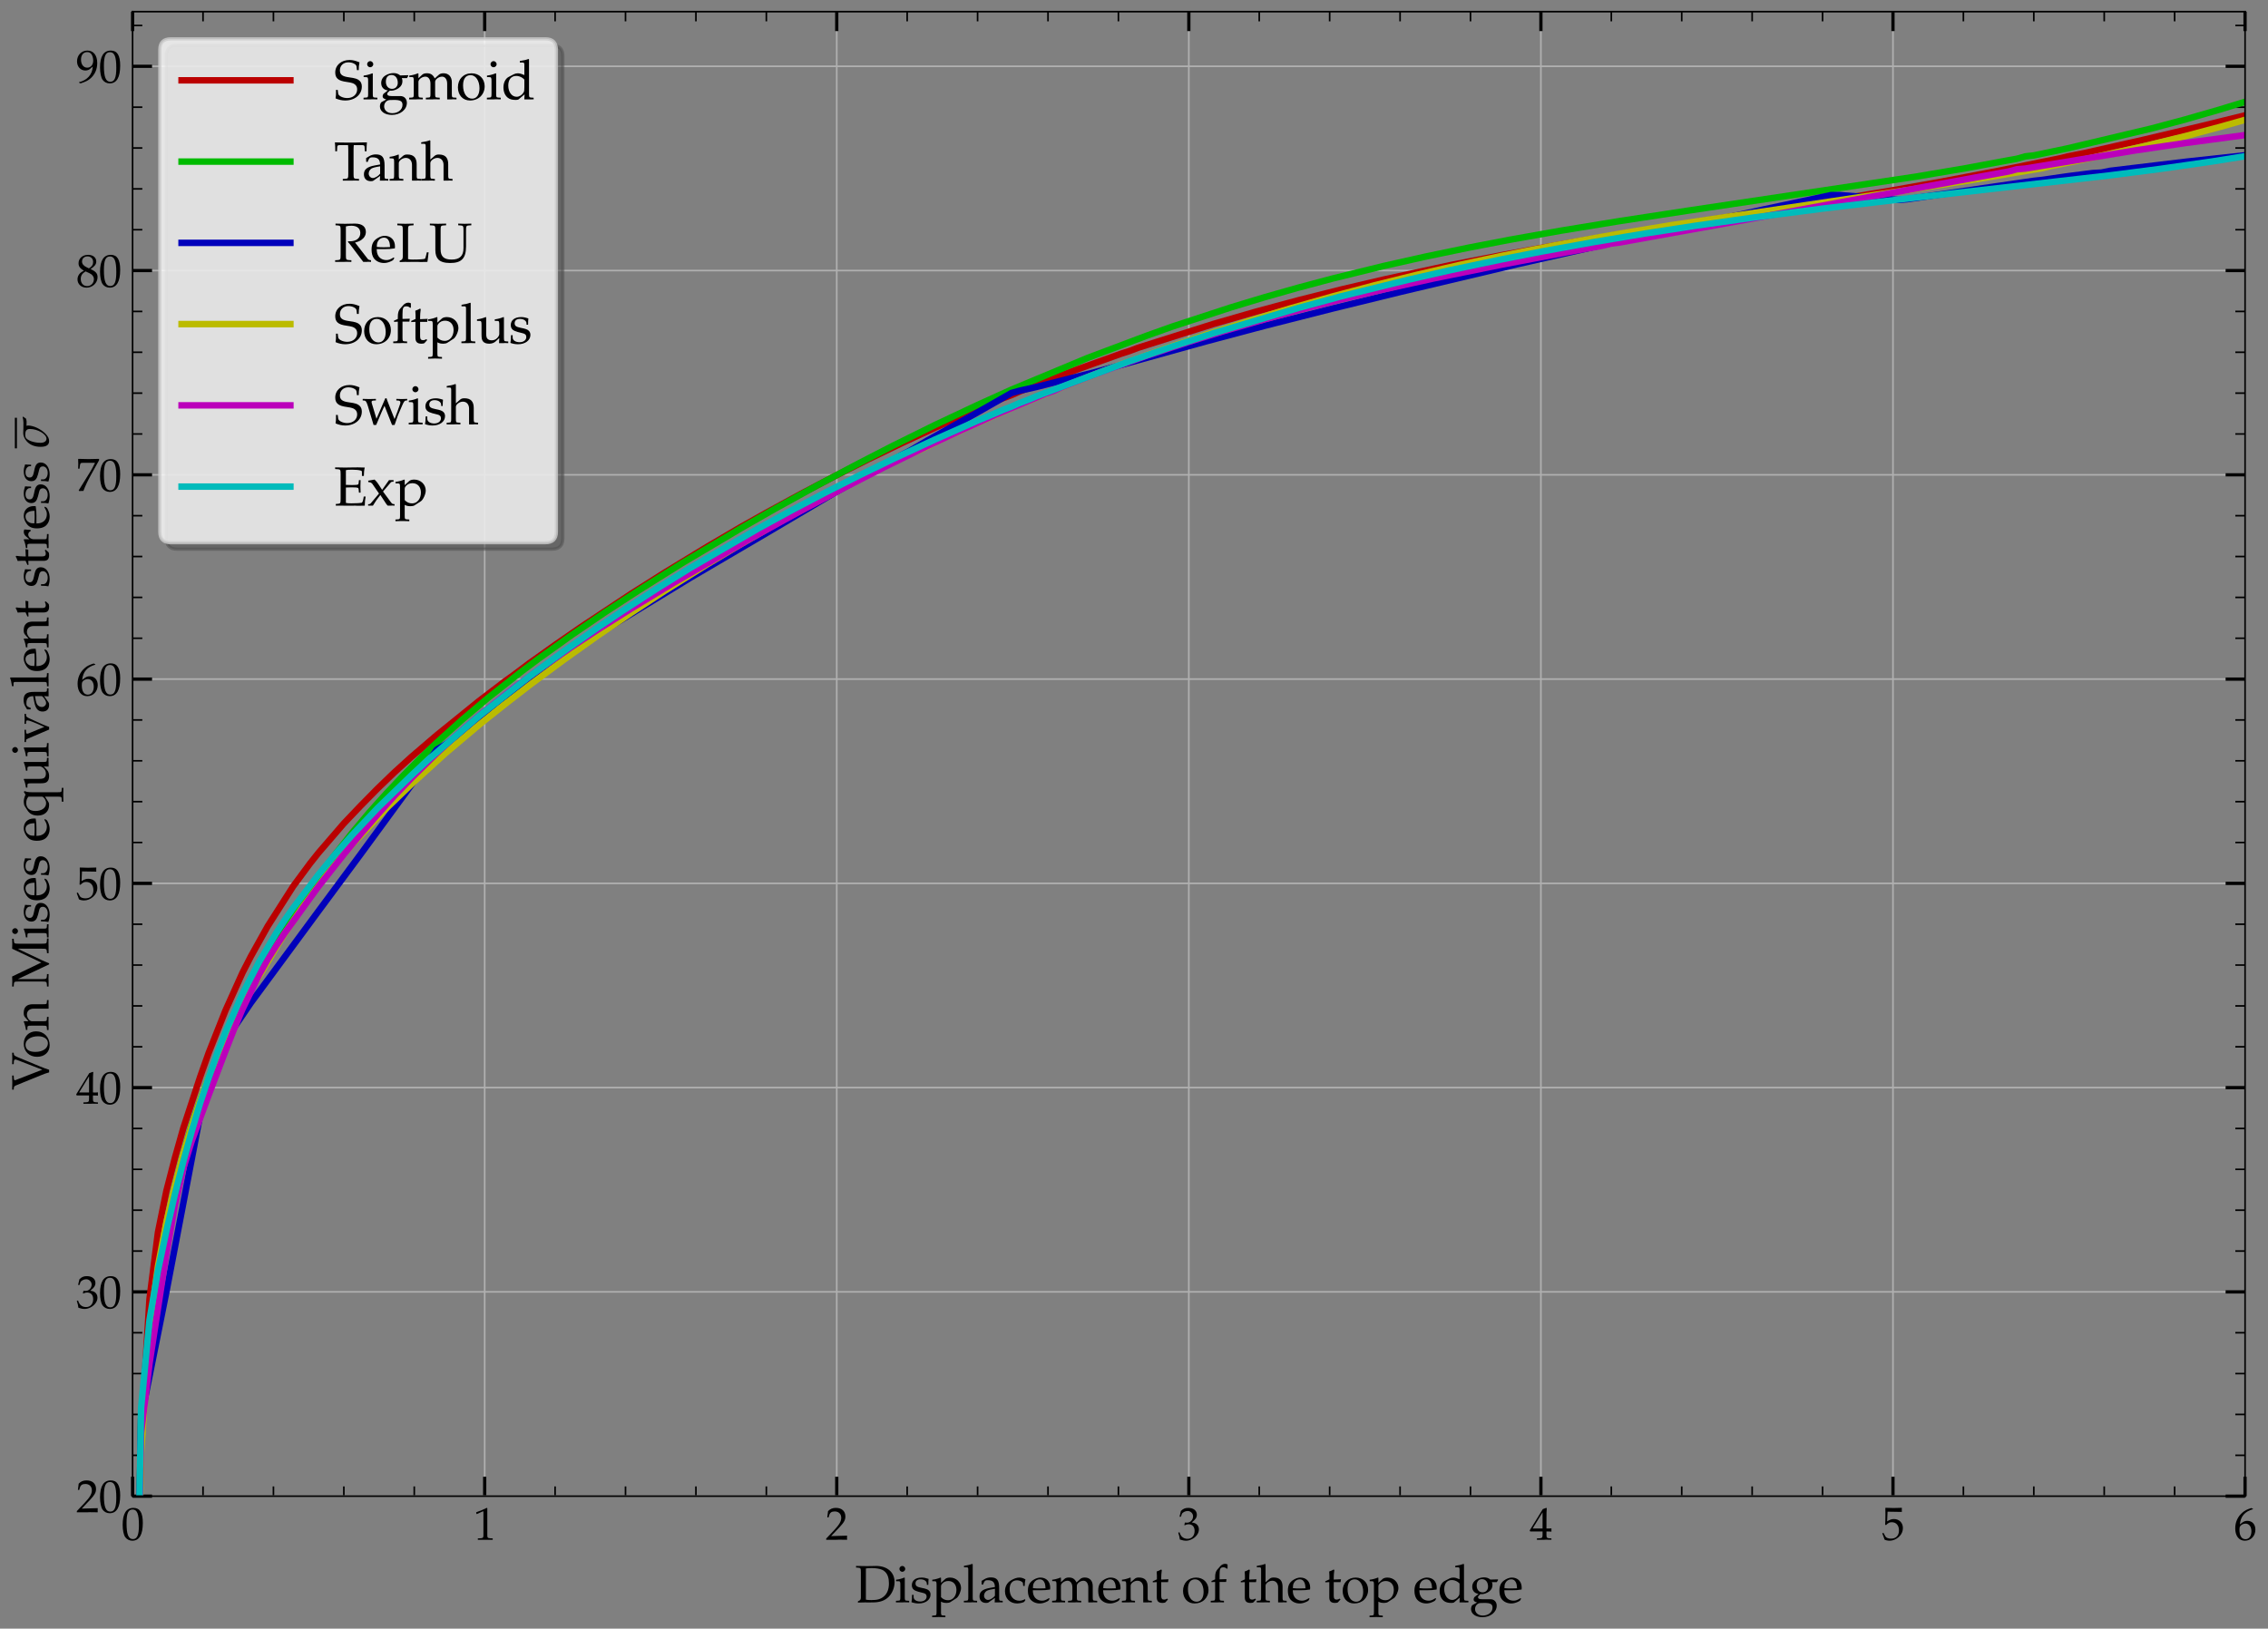 <?xml version="1.0" encoding="utf-8" standalone="no"?>
<!DOCTYPE svg PUBLIC "-//W3C//DTD SVG 1.1//EN"
  "http://www.w3.org/Graphics/SVG/1.1/DTD/svg11.dtd">
<svg xmlns:xlink="http://www.w3.org/1999/xlink" width="700.337pt" height="503.002pt" viewBox="0 0 700.337 503.002" xmlns="http://www.w3.org/2000/svg" version="1.1">
 <rect x="0" y="0" width="700.337" height="503.002" fill="#808080" stroke="none"/>
 <defs>
  <style type="text/css">*{stroke-linejoin: round; stroke-linecap: butt}</style>
 </defs>
 <g id="figure_1">
  <g id="patch_1">
   <path d="M 0 503.002 
L 700.337 503.002 
L 700.337 0 
L 0 0 
L 0 503.002 
z
" style="fill: none"/>
  </g>
  <g id="axes_1">
   <g id="patch_2">
    <path d="M 40.948 462.089 
L 693.25 462.089 
L 693.25 3.6 
L 40.948 3.6 
L 40.948 462.089 
z
" style="fill: none"/>
   </g>
   <g id="matplotlib.axis_1">
    <g id="xtick_1">
     <g id="line2d_1">
      <path d="M 40.948 462.089 
L 40.948 3.6 
" clip-path="url(#p99bc818df9)" style="fill: none; stroke: #b0b0b0; stroke-width: 0.5; stroke-linecap: square"/>
     </g>
     <g id="line2d_2">
      <defs>
       <path id="m9f7e96f72f" d="M 0 0 
L 0 -6 
" style="stroke: #000000"/>
      </defs>
      <g>
       <use xlink:href="#m9f7e96f72f" x="40.948" y="462.089" style="stroke: #000000"/>
      </g>
     </g>
     <g id="line2d_3">
      <defs>
       <path id="ma4954080e6" d="M 0 0 
L 0 6 
" style="stroke: #000000"/>
      </defs>
      <g>
       <use xlink:href="#ma4954080e6" x="40.948" y="3.6" style="stroke: #000000"/>
      </g>
     </g>
     <g id="text_1">
      <!-- $\mathdefault{0}$ -->
      <g transform="translate(37.461 475.568) scale(0.14 -0.14)">
       <defs>
        <path id="URWPalladioL-Roma-30" d="M 1683 4416 
C 691 4416 186 3628 186 2076 
C 186 1326 320 679 544 365 
C 768 51 1126 -128 1523 -128 
C 2490 -128 2976 704 2976 2345 
C 2976 3749 2560 4416 1683 4416 
z
M 1568 4191 
C 2189 4191 2438 3563 2438 2025 
C 2438 660 2195 96 1606 96 
C 986 96 723 743 723 2307 
C 723 3660 960 4191 1568 4191 
z
" transform="scale(0.016)"/>
       </defs>
       <use xlink:href="#URWPalladioL-Roma-30" transform="scale(0.996)"/>
      </g>
     </g>
    </g>
    <g id="xtick_2">
     <g id="line2d_4">
      <path d="M 149.665 462.089 
L 149.665 3.6 
" clip-path="url(#p99bc818df9)" style="fill: none; stroke: #b0b0b0; stroke-width: 0.5; stroke-linecap: square"/>
     </g>
     <g id="line2d_5">
      <g>
       <use xlink:href="#m9f7e96f72f" x="149.665" y="462.089" style="stroke: #000000"/>
      </g>
     </g>
     <g id="line2d_6">
      <g>
       <use xlink:href="#ma4954080e6" x="149.665" y="3.6" style="stroke: #000000"/>
      </g>
     </g>
     <g id="text_2">
      <!-- $\mathdefault{1}$ -->
      <g transform="translate(146.178 475.568) scale(0.14 -0.14)">
       <defs>
        <path id="URWPalladioL-Roma-31" d="M 429 3571 
L 493 3571 
L 1318 3942 
C 1325 3949 1331 3949 1338 3949 
C 1376 3949 1389 3891 1389 3737 
L 1389 633 
C 1389 300 1318 230 973 211 
L 614 192 
L 614 0 
C 1600 0 1600 0 1670 0 
C 1754 0 1894 0 2112 -7 
C 2189 6 2413 6 2675 0 
L 2675 192 
L 2342 211 
C 1990 229 1926 299 1926 628 
L 1926 4383 
L 1837 4416 
C 1421 4199 966 4009 384 3807 
L 429 3571 
z
" transform="scale(0.016)"/>
       </defs>
       <use xlink:href="#URWPalladioL-Roma-31" transform="scale(0.996)"/>
      </g>
     </g>
    </g>
    <g id="xtick_3">
     <g id="line2d_7">
      <path d="M 258.382 462.089 
L 258.382 3.6 
" clip-path="url(#p99bc818df9)" style="fill: none; stroke: #b0b0b0; stroke-width: 0.5; stroke-linecap: square"/>
     </g>
     <g id="line2d_8">
      <g>
       <use xlink:href="#m9f7e96f72f" x="258.382" y="462.089" style="stroke: #000000"/>
      </g>
     </g>
     <g id="line2d_9">
      <g>
       <use xlink:href="#ma4954080e6" x="258.382" y="3.6" style="stroke: #000000"/>
      </g>
     </g>
     <g id="text_3">
      <!-- $\mathdefault{2}$ -->
      <g transform="translate(254.895 475.568) scale(0.14 -0.14)">
       <defs>
        <path id="URWPalladioL-Roma-32" d="M 102 166 
L 102 0 
C 1299 0 1299 0 1530 0 
C 1760 19 1760 19 2995 0 
C 2982 134 2982 198 2982 287 
C 2982 370 2982 434 2995 574 
C 2259 542 1965 536 781 510 
L 1946 1741 
C 2566 2398 2758 2749 2758 3228 
C 2758 3961 2259 4416 1446 4416 
C 986 4416 672 4287 358 3967 
L 250 3100 
L 435 3100 
L 518 3394 
C 621 3763 851 3923 1280 3923 
C 1830 3923 2182 3578 2182 3036 
C 2182 2558 1914 2086 1190 1320 
L 102 166 
z
" transform="scale(0.016)"/>
       </defs>
       <use xlink:href="#URWPalladioL-Roma-32" transform="scale(0.996)"/>
      </g>
     </g>
    </g>
    <g id="xtick_4">
     <g id="line2d_10">
      <path d="M 367.099 462.089 
L 367.099 3.6 
" clip-path="url(#p99bc818df9)" style="fill: none; stroke: #b0b0b0; stroke-width: 0.5; stroke-linecap: square"/>
     </g>
     <g id="line2d_11">
      <g>
       <use xlink:href="#m9f7e96f72f" x="367.099" y="462.089" style="stroke: #000000"/>
      </g>
     </g>
     <g id="line2d_12">
      <g>
       <use xlink:href="#ma4954080e6" x="367.099" y="3.6" style="stroke: #000000"/>
      </g>
     </g>
     <g id="text_4">
      <!-- $\mathdefault{3}$ -->
      <g transform="translate(363.612 475.568) scale(0.14 -0.14)">
       <defs>
        <path id="URWPalladioL-Roma-33" d="M 275 3196 
L 474 3196 
L 589 3553 
C 659 3770 1062 3987 1395 3987 
C 1811 3987 2150 3649 2150 3247 
C 2150 2769 1773 2368 1318 2368 
C 1267 2368 1197 2374 1114 2380 
L 1018 2387 
L 941 2047 
L 986 2008 
C 1229 2118 1350 2150 1523 2150 
C 2054 2150 2362 1808 2362 1222 
C 2362 565 1971 134 1376 134 
C 1082 134 819 231 627 411 
C 474 553 390 701 269 1048 
L 96 984 
C 230 591 282 359 320 38 
C 659 -77 941 -128 1178 -128 
C 1690 -128 2278 160 2630 591 
C 2848 855 2957 1139 2957 1441 
C 2957 1750 2829 2021 2598 2182 
C 2438 2297 2291 2348 1971 2406 
C 2483 2801 2675 3094 2675 3470 
C 2675 4038 2202 4416 1491 4416 
C 1056 4416 768 4294 461 3987 
L 275 3196 
z
" transform="scale(0.016)"/>
       </defs>
       <use xlink:href="#URWPalladioL-Roma-33" transform="scale(0.996)"/>
      </g>
     </g>
    </g>
    <g id="xtick_5">
     <g id="line2d_13">
      <path d="M 475.816 462.089 
L 475.816 3.6 
" clip-path="url(#p99bc818df9)" style="fill: none; stroke: #b0b0b0; stroke-width: 0.5; stroke-linecap: square"/>
     </g>
     <g id="line2d_14">
      <g>
       <use xlink:href="#m9f7e96f72f" x="475.816" y="462.089" style="stroke: #000000"/>
      </g>
     </g>
     <g id="line2d_15">
      <g>
       <use xlink:href="#ma4954080e6" x="475.816" y="3.6" style="stroke: #000000"/>
      </g>
     </g>
     <g id="text_5">
      <!-- $\mathdefault{4}$ -->
      <g transform="translate(472.329 475.568) scale(0.14 -0.14)">
       <defs>
        <path id="URWPalladioL-Roma-34" d="M 1792 1152 
L 1792 684 
C 1792 310 1722 223 1408 210 
L 1011 192 
L 1011 0 
C 1862 0 1862 0 2016 0 
C 2170 19 2170 19 3021 0 
L 3021 192 
L 2714 210 
C 2400 229 2330 310 2330 684 
L 2330 1152 
C 2707 1152 2842 1145 3021 1127 
L 3021 1580 
C 2720 1555 2598 1555 2502 1561 
L 2483 1561 
L 2330 1561 
L 2330 2445 
C 2330 3576 2342 4122 2374 4383 
L 2298 4416 
L 1824 4243 
L 13 1299 
L 83 1152 
L 1792 1152 
z
M 1792 1561 
L 416 1561 
L 1792 3798 
L 1792 1561 
z
" transform="scale(0.016)"/>
       </defs>
       <use xlink:href="#URWPalladioL-Roma-34" transform="scale(0.996)"/>
      </g>
     </g>
    </g>
    <g id="xtick_6">
     <g id="line2d_16">
      <path d="M 584.533 462.089 
L 584.533 3.6 
" clip-path="url(#p99bc818df9)" style="fill: none; stroke: #b0b0b0; stroke-width: 0.5; stroke-linecap: square"/>
     </g>
     <g id="line2d_17">
      <g>
       <use xlink:href="#m9f7e96f72f" x="584.533" y="462.089" style="stroke: #000000"/>
      </g>
     </g>
     <g id="line2d_18">
      <g>
       <use xlink:href="#ma4954080e6" x="584.533" y="3.6" style="stroke: #000000"/>
      </g>
     </g>
     <g id="text_6">
      <!-- $\mathdefault{5}$ -->
      <g transform="translate(581.046 475.568) scale(0.14 -0.14)">
       <defs>
        <path id="URWPalladioL-Roma-35" d="M 813 3891 
C 1638 3865 1997 3859 2765 3859 
L 2797 3891 
C 2784 4006 2784 4057 2784 4140 
C 2784 4230 2784 4281 2797 4396 
L 2765 4428 
C 2285 4403 1997 4396 1651 4396 
C 1299 4396 1018 4403 538 4428 
L 506 4396 
C 512 4006 518 3724 518 3520 
C 518 2976 499 2360 480 2076 
L 608 2038 
C 909 2341 1082 2432 1395 2432 
C 2010 2432 2394 1992 2394 1295 
C 2394 579 1984 160 1286 160 
C 941 160 621 276 531 443 
L 237 973 
L 83 882 
C 230 514 307 308 397 25 
C 576 -71 832 -128 1107 -128 
C 1536 -128 1990 57 2342 366 
C 2733 715 2938 1153 2938 1631 
C 2938 2360 2419 2873 1690 2873 
C 1382 2873 1152 2790 755 2553 
L 813 3891 
z
" transform="scale(0.016)"/>
       </defs>
       <use xlink:href="#URWPalladioL-Roma-35" transform="scale(0.996)"/>
      </g>
     </g>
    </g>
    <g id="xtick_7">
     <g id="line2d_19">
      <path d="M 693.25 462.089 
L 693.25 3.6 
" clip-path="url(#p99bc818df9)" style="fill: none; stroke: #b0b0b0; stroke-width: 0.5; stroke-linecap: square"/>
     </g>
     <g id="line2d_20">
      <g>
       <use xlink:href="#m9f7e96f72f" x="693.25" y="462.089" style="stroke: #000000"/>
      </g>
     </g>
     <g id="line2d_21">
      <g>
       <use xlink:href="#ma4954080e6" x="693.25" y="3.6" style="stroke: #000000"/>
      </g>
     </g>
     <g id="text_7">
      <!-- $\mathdefault{6}$ -->
      <g transform="translate(689.763 475.568) scale(0.14 -0.14)">
       <defs>
        <path id="URWPalladioL-Roma-36" d="M 2662 4287 
L 2426 4396 
C 1811 4193 1549 4066 1222 3788 
C 563 3237 205 2463 205 1585 
C 205 526 717 -128 1542 -128 
C 2374 -128 2995 532 2995 1405 
C 2995 2143 2554 2624 1875 2624 
C 1555 2624 1363 2540 986 2239 
C 915 2182 909 2175 838 2124 
C 973 3275 1510 3895 2662 4237 
L 2662 4287 
z
M 1632 2239 
C 2118 2239 2445 1816 2445 1180 
C 2445 513 2118 83 1626 83 
C 1082 83 787 551 787 1411 
C 787 1636 813 1758 883 1867 
C 1024 2085 1325 2239 1632 2239 
z
" transform="scale(0.016)"/>
       </defs>
       <use xlink:href="#URWPalladioL-Roma-36" transform="scale(0.996)"/>
      </g>
     </g>
    </g>
    <g id="xtick_8">
     <g id="line2d_22">
      <defs>
       <path id="m77446147ec" d="M 0 0 
L 0 -3 
" style="stroke: #000000; stroke-width: 0.5"/>
      </defs>
      <g>
       <use xlink:href="#m77446147ec" x="62.691" y="462.089" style="stroke: #000000; stroke-width: 0.5"/>
      </g>
     </g>
     <g id="line2d_23">
      <defs>
       <path id="m538f6526e6" d="M 0 0 
L 0 3 
" style="stroke: #000000; stroke-width: 0.5"/>
      </defs>
      <g>
       <use xlink:href="#m538f6526e6" x="62.691" y="3.6" style="stroke: #000000; stroke-width: 0.5"/>
      </g>
     </g>
    </g>
    <g id="xtick_9">
     <g id="line2d_24">
      <g>
       <use xlink:href="#m77446147ec" x="84.435" y="462.089" style="stroke: #000000; stroke-width: 0.5"/>
      </g>
     </g>
     <g id="line2d_25">
      <g>
       <use xlink:href="#m538f6526e6" x="84.435" y="3.6" style="stroke: #000000; stroke-width: 0.5"/>
      </g>
     </g>
    </g>
    <g id="xtick_10">
     <g id="line2d_26">
      <g>
       <use xlink:href="#m77446147ec" x="106.178" y="462.089" style="stroke: #000000; stroke-width: 0.5"/>
      </g>
     </g>
     <g id="line2d_27">
      <g>
       <use xlink:href="#m538f6526e6" x="106.178" y="3.6" style="stroke: #000000; stroke-width: 0.5"/>
      </g>
     </g>
    </g>
    <g id="xtick_11">
     <g id="line2d_28">
      <g>
       <use xlink:href="#m77446147ec" x="127.922" y="462.089" style="stroke: #000000; stroke-width: 0.5"/>
      </g>
     </g>
     <g id="line2d_29">
      <g>
       <use xlink:href="#m538f6526e6" x="127.922" y="3.6" style="stroke: #000000; stroke-width: 0.5"/>
      </g>
     </g>
    </g>
    <g id="xtick_12">
     <g id="line2d_30">
      <g>
       <use xlink:href="#m77446147ec" x="171.408" y="462.089" style="stroke: #000000; stroke-width: 0.5"/>
      </g>
     </g>
     <g id="line2d_31">
      <g>
       <use xlink:href="#m538f6526e6" x="171.408" y="3.6" style="stroke: #000000; stroke-width: 0.5"/>
      </g>
     </g>
    </g>
    <g id="xtick_13">
     <g id="line2d_32">
      <g>
       <use xlink:href="#m77446147ec" x="193.152" y="462.089" style="stroke: #000000; stroke-width: 0.5"/>
      </g>
     </g>
     <g id="line2d_33">
      <g>
       <use xlink:href="#m538f6526e6" x="193.152" y="3.6" style="stroke: #000000; stroke-width: 0.5"/>
      </g>
     </g>
    </g>
    <g id="xtick_14">
     <g id="line2d_34">
      <g>
       <use xlink:href="#m77446147ec" x="214.895" y="462.089" style="stroke: #000000; stroke-width: 0.5"/>
      </g>
     </g>
     <g id="line2d_35">
      <g>
       <use xlink:href="#m538f6526e6" x="214.895" y="3.6" style="stroke: #000000; stroke-width: 0.5"/>
      </g>
     </g>
    </g>
    <g id="xtick_15">
     <g id="line2d_36">
      <g>
       <use xlink:href="#m77446147ec" x="236.639" y="462.089" style="stroke: #000000; stroke-width: 0.5"/>
      </g>
     </g>
     <g id="line2d_37">
      <g>
       <use xlink:href="#m538f6526e6" x="236.639" y="3.6" style="stroke: #000000; stroke-width: 0.5"/>
      </g>
     </g>
    </g>
    <g id="xtick_16">
     <g id="line2d_38">
      <g>
       <use xlink:href="#m77446147ec" x="280.125" y="462.089" style="stroke: #000000; stroke-width: 0.5"/>
      </g>
     </g>
     <g id="line2d_39">
      <g>
       <use xlink:href="#m538f6526e6" x="280.125" y="3.6" style="stroke: #000000; stroke-width: 0.5"/>
      </g>
     </g>
    </g>
    <g id="xtick_17">
     <g id="line2d_40">
      <g>
       <use xlink:href="#m77446147ec" x="301.869" y="462.089" style="stroke: #000000; stroke-width: 0.5"/>
      </g>
     </g>
     <g id="line2d_41">
      <g>
       <use xlink:href="#m538f6526e6" x="301.869" y="3.6" style="stroke: #000000; stroke-width: 0.5"/>
      </g>
     </g>
    </g>
    <g id="xtick_18">
     <g id="line2d_42">
      <g>
       <use xlink:href="#m77446147ec" x="323.612" y="462.089" style="stroke: #000000; stroke-width: 0.5"/>
      </g>
     </g>
     <g id="line2d_43">
      <g>
       <use xlink:href="#m538f6526e6" x="323.612" y="3.6" style="stroke: #000000; stroke-width: 0.5"/>
      </g>
     </g>
    </g>
    <g id="xtick_19">
     <g id="line2d_44">
      <g>
       <use xlink:href="#m77446147ec" x="345.356" y="462.089" style="stroke: #000000; stroke-width: 0.5"/>
      </g>
     </g>
     <g id="line2d_45">
      <g>
       <use xlink:href="#m538f6526e6" x="345.356" y="3.6" style="stroke: #000000; stroke-width: 0.5"/>
      </g>
     </g>
    </g>
    <g id="xtick_20">
     <g id="line2d_46">
      <g>
       <use xlink:href="#m77446147ec" x="388.842" y="462.089" style="stroke: #000000; stroke-width: 0.5"/>
      </g>
     </g>
     <g id="line2d_47">
      <g>
       <use xlink:href="#m538f6526e6" x="388.842" y="3.6" style="stroke: #000000; stroke-width: 0.5"/>
      </g>
     </g>
    </g>
    <g id="xtick_21">
     <g id="line2d_48">
      <g>
       <use xlink:href="#m77446147ec" x="410.586" y="462.089" style="stroke: #000000; stroke-width: 0.5"/>
      </g>
     </g>
     <g id="line2d_49">
      <g>
       <use xlink:href="#m538f6526e6" x="410.586" y="3.6" style="stroke: #000000; stroke-width: 0.5"/>
      </g>
     </g>
    </g>
    <g id="xtick_22">
     <g id="line2d_50">
      <g>
       <use xlink:href="#m77446147ec" x="432.329" y="462.089" style="stroke: #000000; stroke-width: 0.5"/>
      </g>
     </g>
     <g id="line2d_51">
      <g>
       <use xlink:href="#m538f6526e6" x="432.329" y="3.6" style="stroke: #000000; stroke-width: 0.5"/>
      </g>
     </g>
    </g>
    <g id="xtick_23">
     <g id="line2d_52">
      <g>
       <use xlink:href="#m77446147ec" x="454.073" y="462.089" style="stroke: #000000; stroke-width: 0.5"/>
      </g>
     </g>
     <g id="line2d_53">
      <g>
       <use xlink:href="#m538f6526e6" x="454.073" y="3.6" style="stroke: #000000; stroke-width: 0.5"/>
      </g>
     </g>
    </g>
    <g id="xtick_24">
     <g id="line2d_54">
      <g>
       <use xlink:href="#m77446147ec" x="497.559" y="462.089" style="stroke: #000000; stroke-width: 0.5"/>
      </g>
     </g>
     <g id="line2d_55">
      <g>
       <use xlink:href="#m538f6526e6" x="497.559" y="3.6" style="stroke: #000000; stroke-width: 0.5"/>
      </g>
     </g>
    </g>
    <g id="xtick_25">
     <g id="line2d_56">
      <g>
       <use xlink:href="#m77446147ec" x="519.303" y="462.089" style="stroke: #000000; stroke-width: 0.5"/>
      </g>
     </g>
     <g id="line2d_57">
      <g>
       <use xlink:href="#m538f6526e6" x="519.303" y="3.6" style="stroke: #000000; stroke-width: 0.5"/>
      </g>
     </g>
    </g>
    <g id="xtick_26">
     <g id="line2d_58">
      <g>
       <use xlink:href="#m77446147ec" x="541.046" y="462.089" style="stroke: #000000; stroke-width: 0.5"/>
      </g>
     </g>
     <g id="line2d_59">
      <g>
       <use xlink:href="#m538f6526e6" x="541.046" y="3.6" style="stroke: #000000; stroke-width: 0.5"/>
      </g>
     </g>
    </g>
    <g id="xtick_27">
     <g id="line2d_60">
      <g>
       <use xlink:href="#m77446147ec" x="562.79" y="462.089" style="stroke: #000000; stroke-width: 0.5"/>
      </g>
     </g>
     <g id="line2d_61">
      <g>
       <use xlink:href="#m538f6526e6" x="562.79" y="3.6" style="stroke: #000000; stroke-width: 0.5"/>
      </g>
     </g>
    </g>
    <g id="xtick_28">
     <g id="line2d_62">
      <g>
       <use xlink:href="#m77446147ec" x="606.276" y="462.089" style="stroke: #000000; stroke-width: 0.5"/>
      </g>
     </g>
     <g id="line2d_63">
      <g>
       <use xlink:href="#m538f6526e6" x="606.276" y="3.6" style="stroke: #000000; stroke-width: 0.5"/>
      </g>
     </g>
    </g>
    <g id="xtick_29">
     <g id="line2d_64">
      <g>
       <use xlink:href="#m77446147ec" x="628.02" y="462.089" style="stroke: #000000; stroke-width: 0.5"/>
      </g>
     </g>
     <g id="line2d_65">
      <g>
       <use xlink:href="#m538f6526e6" x="628.02" y="3.6" style="stroke: #000000; stroke-width: 0.5"/>
      </g>
     </g>
    </g>
    <g id="xtick_30">
     <g id="line2d_66">
      <g>
       <use xlink:href="#m77446147ec" x="649.763" y="462.089" style="stroke: #000000; stroke-width: 0.5"/>
      </g>
     </g>
     <g id="line2d_67">
      <g>
       <use xlink:href="#m538f6526e6" x="649.763" y="3.6" style="stroke: #000000; stroke-width: 0.5"/>
      </g>
     </g>
    </g>
    <g id="xtick_31">
     <g id="line2d_68">
      <g>
       <use xlink:href="#m77446147ec" x="671.507" y="462.089" style="stroke: #000000; stroke-width: 0.5"/>
      </g>
     </g>
     <g id="line2d_69">
      <g>
       <use xlink:href="#m538f6526e6" x="671.507" y="3.6" style="stroke: #000000; stroke-width: 0.5"/>
      </g>
     </g>
    </g>
    <g id="text_8">
     <!-- Displacement of the top edge -->
     <g transform="translate(263.983 494.907) scale(0.16 -0.16)">
      <defs>
       <path id="URWPalladioL-Roma-44" d="M 365 128 
L 365 -20 
C 1107 0 1107 0 1254 0 
C 1370 0 1472 0 1587 -7 
C 2093 0 2093 0 2182 0 
C 3002 0 3616 211 4064 649 
C 4525 1100 4806 1786 4806 2465 
C 4806 3646 3923 4416 2573 4416 
C 2528 4416 2445 4416 2330 4409 
C 2010 4403 1734 4396 1459 4396 
C 1222 4396 870 4403 141 4416 
L 141 4223 
L 397 4204 
C 691 4185 723 4128 723 3630 
L 723 606 
C 723 421 666 281 563 230 
L 365 128 
z
M 1331 4109 
C 1498 4140 1722 4160 2042 4160 
C 2509 4160 3021 4077 3290 3956 
C 3430 3899 3552 3810 3667 3696 
C 3974 3391 4122 2934 4122 2300 
C 4122 1589 3904 1043 3482 700 
C 3098 389 2714 281 1990 281 
C 1696 281 1498 294 1331 332 
L 1331 4109 
z
" transform="scale(0.016)"/>
       <path id="URWPalladioL-Roma-69" d="M 1203 2982 
L 1146 3008 
C 819 2873 486 2784 147 2746 
L 147 2568 
L 384 2568 
C 640 2568 666 2523 666 2103 
L 666 669 
C 666 268 646 223 429 211 
L 134 192 
L 134 0 
C 774 0 774 0 934 0 
C 1094 19 1094 19 1734 0 
L 1734 192 
L 1440 211 
C 1222 224 1203 268 1203 671 
L 1203 2982 
z
M 909 4416 
C 717 4416 550 4249 550 4057 
C 550 3871 717 3705 902 3705 
C 1088 3705 1261 3871 1261 4057 
C 1261 4236 1088 4416 909 4416 
z
" transform="scale(0.016)"/>
       <path id="URWPalladioL-Roma-73" d="M 262 917 
C 262 474 243 282 192 25 
C 525 -84 774 -128 1069 -128 
C 1907 -128 2502 320 2502 949 
C 2502 1148 2445 1295 2323 1423 
C 2157 1584 1946 1661 1382 1770 
C 858 1872 685 2001 685 2296 
C 685 2617 909 2796 1299 2796 
C 1728 2796 2054 2572 2054 2270 
L 2054 2123 
L 2234 2123 
C 2240 2495 2246 2649 2266 2847 
C 1926 2963 1696 3008 1434 3008 
C 691 3008 237 2655 237 2078 
C 237 1770 378 1552 672 1417 
C 845 1340 1184 1237 1619 1141 
C 1907 1077 2029 942 2029 698 
C 2029 352 1709 108 1254 108 
C 787 108 454 333 454 654 
L 454 917 
L 262 917 
z
" transform="scale(0.016)"/>
       <path id="URWPalladioL-Roma-70" d="M 64 2566 
L 301 2566 
C 557 2566 582 2521 582 2100 
L 582 -1118 
C 582 -1523 563 -1568 346 -1581 
L 51 -1600 
L 51 -1792 
C 691 -1773 691 -1773 851 -1773 
C 1011 -1773 1011 -1773 1651 -1792 
L 1651 -1600 
L 1357 -1581 
C 1139 -1568 1120 -1523 1120 -1118 
L 1120 96 
C 1312 -20 1517 -64 1805 -64 
C 1990 -64 2157 -26 2259 38 
L 2989 511 
C 3245 677 3546 1334 3546 1743 
C 3546 2451 2957 3008 2214 3008 
C 1978 3008 1747 2943 1645 2847 
L 1120 2368 
L 1120 2982 
L 1062 3008 
C 736 2873 403 2783 64 2745 
L 64 2566 
z
M 1120 1966 
C 1120 2055 1152 2126 1235 2234 
C 1421 2470 1683 2591 2003 2591 
C 2605 2591 2989 2170 2989 1507 
C 2989 792 2560 262 1984 262 
C 1632 262 1370 377 1120 639 
L 1120 1966 
z
" transform="scale(0.016)"/>
       <path id="URWPalladioL-Roma-6c" d="M 147 4249 
L 506 4249 
C 621 4249 666 4179 666 3987 
L 666 672 
C 666 268 646 224 429 211 
L 134 192 
L 134 0 
C 774 0 774 0 934 0 
C 1094 19 1094 19 1734 0 
L 1734 192 
L 1440 211 
C 1222 224 1203 268 1203 672 
L 1203 4614 
L 1146 4665 
C 864 4557 653 4505 147 4429 
L 147 4249 
z
" transform="scale(0.016)"/>
       <path id="URWPalladioL-Roma-61" d="M 2074 544 
L 2042 0 
C 2458 0 2458 0 2541 0 
C 2573 19 2733 12 3014 0 
L 3014 192 
L 2765 204 
C 2611 211 2586 262 2586 576 
L 2586 1751 
C 2586 2688 2317 3027 1574 3027 
C 1299 3027 1043 2956 800 2809 
L 461 2604 
L 461 2187 
L 627 2142 
L 710 2341 
C 845 2642 909 2688 1203 2688 
C 1805 2688 2054 2450 2074 1866 
L 1440 1751 
C 570 1590 205 1289 205 730 
C 205 224 506 -64 1011 -64 
C 1126 -64 1235 -45 1280 -13 
L 2074 544 
z
M 2074 806 
C 1888 544 1485 300 1235 300 
C 979 300 755 537 755 812 
C 755 1049 883 1273 1075 1395 
C 1235 1491 1587 1580 2074 1651 
L 2074 806 
z
" transform="scale(0.016)"/>
       <path id="URWPalladioL-Roma-63" d="M 2554 1995 
C 2554 2290 2586 2553 2643 2783 
C 2387 2937 2163 3008 1901 3008 
C 1594 3008 1235 2886 851 2643 
C 403 2360 166 1911 166 1347 
C 166 480 774 -128 1632 -128 
C 1965 -128 2445 -7 2509 89 
L 2643 294 
L 2579 390 
C 2342 262 2138 204 1907 204 
C 1197 204 730 756 730 1603 
C 730 2290 1050 2675 1626 2675 
C 1907 2675 2214 2547 2330 2386 
L 2374 1995 
L 2554 1995 
z
" transform="scale(0.016)"/>
       <path id="URWPalladioL-Roma-65" d="M 2797 447 
L 2714 511 
C 2304 268 2157 211 1882 211 
C 1466 211 1120 396 941 710 
C 819 921 774 1100 762 1472 
L 1696 1472 
C 2138 1472 2413 1491 2854 1561 
C 2861 1651 2867 1708 2867 1786 
C 2867 2526 2394 3008 1677 3008 
C 1440 3008 1165 2924 902 2771 
C 378 2468 166 2069 166 1401 
C 166 998 262 652 435 409 
C 691 70 1120 -128 1600 -128 
C 1837 -128 2074 -77 2336 38 
C 2509 108 2643 192 2669 230 
L 2797 447 
z
M 2298 1708 
C 1965 1696 1811 1689 1581 1689 
C 1286 1689 1120 1696 774 1728 
C 774 2030 800 2172 883 2339 
C 1018 2623 1293 2796 1600 2796 
C 1811 2796 1978 2713 2093 2539 
C 2234 2326 2278 2140 2298 1708 
z
" transform="scale(0.016)"/>
       <path id="URWPalladioL-Roma-6d" d="M 115 2579 
L 352 2579 
C 608 2579 634 2534 634 2112 
L 634 672 
C 634 268 614 224 397 211 
L 102 192 
L 102 0 
C 717 0 736 0 915 0 
C 1094 19 1261 12 1677 0 
L 1677 192 
L 1408 211 
C 1190 223 1171 268 1171 670 
L 1171 2023 
C 1171 2311 1594 2624 1978 2624 
C 2323 2624 2560 2298 2560 1813 
L 2560 670 
C 2560 268 2541 223 2323 211 
L 2029 192 
L 2029 0 
C 2669 0 2669 0 2829 0 
C 2989 19 2989 19 3629 0 
L 3629 192 
L 3334 211 
C 3117 223 3098 268 3098 670 
L 3098 2023 
C 3098 2311 3520 2624 3904 2624 
C 4250 2624 4486 2298 4486 1813 
L 4486 0 
C 4877 0 4883 0 4992 0 
C 5075 19 5075 19 5562 0 
L 5562 192 
L 5261 211 
C 5043 223 5024 268 5024 670 
L 5024 1985 
C 5024 2617 4653 3014 4064 3014 
C 3840 3014 3654 2956 3539 2854 
L 3053 2419 
C 2848 2841 2586 3014 2144 3014 
C 1907 3014 1728 2956 1613 2854 
L 1171 2445 
L 1171 2988 
L 1114 3008 
C 787 2873 454 2783 115 2745 
L 115 2579 
z
" transform="scale(0.016)"/>
       <path id="URWPalladioL-Roma-6e" d="M 2624 0 
C 3014 0 3021 0 3130 0 
C 3219 19 3219 19 3661 0 
L 3661 192 
L 3398 211 
C 3181 223 3162 262 3162 670 
L 3162 1902 
C 3162 2649 2810 3014 2093 3014 
C 1856 3014 1722 2969 1587 2854 
L 1101 2432 
L 1101 2988 
L 1043 3008 
C 717 2873 384 2784 45 2746 
L 45 2568 
L 282 2568 
C 538 2568 563 2523 563 2103 
L 563 669 
C 563 268 544 223 326 211 
L 38 192 
L 38 0 
C 474 -7 646 0 832 0 
C 1018 19 1190 12 1626 0 
L 1626 192 
L 1338 211 
C 1120 223 1101 268 1101 670 
L 1101 2023 
C 1101 2311 1523 2624 1914 2624 
C 2342 2624 2624 2304 2624 1813 
L 2624 0 
z
" transform="scale(0.016)"/>
       <path id="URWPalladioL-Roma-74" d="M 627 2457 
L 627 614 
C 627 140 838 -64 1331 -64 
C 1478 -64 1632 -32 1670 12 
L 1978 352 
L 1894 460 
C 1734 371 1638 339 1517 339 
C 1267 339 1165 467 1165 780 
L 1165 2457 
L 1984 2457 
L 2042 2803 
L 1165 2764 
L 1165 3008 
C 1165 3277 1184 3507 1235 3917 
L 1158 3987 
C 1005 3891 813 3808 614 3744 
C 634 3552 640 3430 640 3238 
L 640 2790 
L 141 2566 
L 141 2432 
L 627 2457 
z
" transform="scale(0.016)"/>
       <path id="URWPalladioL-Roma-6f" d="M 1786 3008 
C 851 3008 205 2347 205 1391 
C 205 487 774 -128 1600 -128 
C 2586 -128 3290 557 3290 1520 
C 3290 2386 2662 3008 1786 3008 
z
M 1670 2796 
C 2259 2796 2694 2155 2694 1282 
C 2694 545 2368 83 1850 83 
C 1222 83 800 699 800 1609 
C 800 2379 1107 2796 1670 2796 
z
" transform="scale(0.016)"/>
       <path id="URWPalladioL-Roma-66" d="M 2182 4601 
C 2048 4652 1971 4672 1888 4672 
C 1683 4672 1459 4563 1318 4403 
L 947 3981 
C 762 3770 678 3482 678 3060 
L 678 2792 
L 237 2594 
L 237 2453 
L 678 2479 
L 678 671 
C 678 268 659 223 442 211 
L 147 192 
L 147 0 
C 787 0 787 0 947 0 
C 1107 19 1107 19 1747 0 
L 1747 192 
L 1453 211 
C 1235 223 1216 268 1216 671 
L 1216 2479 
L 2010 2479 
L 2054 2818 
L 1216 2792 
L 1216 3335 
C 1216 4070 1299 4249 1664 4249 
C 1837 4249 1952 4204 2106 4070 
L 2182 4108 
L 2182 4601 
z
" transform="scale(0.016)"/>
       <path id="URWPalladioL-Roma-68" d="M 45 4249 
L 403 4249 
C 518 4249 563 4179 563 3987 
L 563 672 
C 563 268 544 224 326 211 
L 38 192 
L 38 0 
C 474 -7 646 0 832 0 
C 1018 19 1190 12 1626 0 
L 1626 192 
L 1338 211 
C 1120 223 1101 268 1101 670 
L 1101 2023 
C 1101 2311 1523 2624 1914 2624 
C 2342 2624 2624 2304 2624 1813 
L 2624 0 
C 3014 0 3021 0 3130 0 
C 3219 19 3219 19 3661 0 
L 3661 192 
L 3398 211 
C 3181 223 3162 262 3162 670 
L 3162 1902 
C 3162 2649 2810 3014 2093 3014 
C 1856 3014 1722 2969 1587 2854 
L 1101 2432 
L 1101 4608 
L 1043 4659 
C 762 4550 550 4499 45 4422 
L 45 4249 
z
" transform="scale(0.016)"/>
       <path id="URWPalladioL-Roma-64" d="M 2637 2803 
C 2278 2956 2099 3008 1875 3008 
C 1702 3008 1549 2969 1389 2886 
L 826 2592 
C 461 2400 224 1934 224 1392 
C 224 881 397 460 710 204 
C 928 19 1229 -64 1645 -64 
C 1773 -64 1920 -39 1952 -13 
L 2662 581 
L 2630 0 
C 2944 -7 3046 0 3123 0 
C 3174 0 3264 0 3398 -7 
C 3443 6 3571 6 3706 0 
L 3706 192 
L 3411 211 
C 3194 224 3174 268 3174 672 
L 3174 4614 
L 3117 4665 
C 2835 4557 2624 4505 2118 4429 
L 2118 4249 
L 2477 4249 
C 2592 4249 2637 4179 2637 3987 
L 2637 2803 
z
M 2637 1424 
C 2637 1009 2624 945 2541 798 
C 2362 498 2048 300 1747 300 
C 1184 300 781 843 781 1602 
C 781 2298 1126 2707 1702 2707 
C 1946 2707 2202 2624 2426 2470 
C 2560 2381 2637 2298 2637 2247 
L 2637 1424 
z
" transform="scale(0.016)"/>
       <path id="URWPalladioL-Roma-67" d="M 3322 2452 
L 3482 2713 
L 3456 2790 
L 2547 2764 
C 2310 2956 2080 3033 1766 3033 
C 1485 3033 1158 2944 896 2790 
C 538 2586 352 2274 352 1885 
C 352 1413 646 1087 1120 1036 
L 614 638 
C 550 540 518 455 518 358 
C 518 179 634 76 941 -13 
L 384 -315 
C 294 -367 205 -604 205 -804 
C 205 -1388 774 -1792 1587 -1792 
C 2554 -1792 3315 -1183 3315 -399 
C 3315 64 3008 384 2560 384 
L 1536 384 
C 1203 384 1050 462 1050 638 
C 1050 723 1101 795 1267 939 
C 1306 972 1318 985 1344 1011 
C 1408 1004 1446 998 1498 998 
C 1773 998 2112 1119 2374 1305 
C 2662 1515 2803 1770 2803 2108 
C 2803 2235 2784 2318 2733 2452 
L 3322 2452 
z
M 1536 2816 
C 1971 2816 2266 2458 2266 1917 
C 2266 1502 1997 1216 1606 1216 
C 1178 1216 890 1547 890 2038 
C 890 2529 1126 2816 1536 2816 
z
M 1837 -64 
C 2560 -64 2810 -212 2810 -630 
C 2810 -1183 2304 -1594 1632 -1594 
C 1075 -1594 691 -1266 691 -791 
C 691 -502 858 -238 1114 -129 
C 1216 -77 1395 -64 1837 -64 
z
" transform="scale(0.016)"/>
      </defs>
      <use xlink:href="#URWPalladioL-Roma-44" transform="scale(0.996)"/>
      <use xlink:href="#URWPalladioL-Roma-69" transform="translate(77.111 0) scale(0.996)"/>
      <use xlink:href="#URWPalladioL-Roma-73" transform="translate(106.101 0) scale(0.996)"/>
      <use xlink:href="#URWPalladioL-Roma-70" transform="translate(148.343 0) scale(0.996)"/>
      <use xlink:href="#URWPalladioL-Roma-6c" transform="translate(208.217 0) scale(0.996)"/>
      <use xlink:href="#URWPalladioL-Roma-61" transform="translate(237.207 0) scale(0.996)"/>
      <use xlink:href="#URWPalladioL-Roma-63" transform="translate(287.021 0) scale(0.996)"/>
      <use xlink:href="#URWPalladioL-Roma-65" transform="translate(331.254 0) scale(0.996)"/>
      <use xlink:href="#URWPalladioL-Roma-6d" transform="translate(378.974 0) scale(0.996)"/>
      <use xlink:href="#URWPalladioL-Roma-65" transform="translate(466.944 0) scale(0.996)"/>
      <use xlink:href="#URWPalladioL-Roma-6e" transform="translate(514.664 0) scale(0.996)"/>
      <use xlink:href="#URWPalladioL-Roma-74" transform="translate(572.646 0) scale(0.996)"/>
      <use xlink:href="#URWPalladioL-Roma-6f" transform="translate(630.03 0) scale(0.996)"/>
      <use xlink:href="#URWPalladioL-Roma-66" transform="translate(684.426 0) scale(0.996)"/>
      <use xlink:href="#URWPalladioL-Roma-74" transform="translate(742.508 0) scale(0.996)"/>
      <use xlink:href="#URWPalladioL-Roma-68" transform="translate(774.985 0) scale(0.996)"/>
      <use xlink:href="#URWPalladioL-Roma-65" transform="translate(832.967 0) scale(0.996)"/>
      <use xlink:href="#URWPalladioL-Roma-74" transform="translate(905.594 0) scale(0.996)"/>
      <use xlink:href="#URWPalladioL-Roma-6f" transform="translate(938.071 0) scale(0.996)"/>
      <use xlink:href="#URWPalladioL-Roma-70" transform="translate(992.466 0) scale(0.996)"/>
      <use xlink:href="#URWPalladioL-Roma-65" transform="translate(1077.247 0) scale(0.996)"/>
      <use xlink:href="#URWPalladioL-Roma-64" transform="translate(1124.968 0) scale(0.996)"/>
      <use xlink:href="#URWPalladioL-Roma-67" transform="translate(1185.839 0) scale(0.996)"/>
      <use xlink:href="#URWPalladioL-Roma-65" transform="translate(1241.231 0) scale(0.996)"/>
     </g>
    </g>
   </g>
   <g id="matplotlib.axis_2">
    <g id="ytick_1">
     <g id="line2d_70">
      <path d="M 40.948 462.089 
L 693.25 462.089 
" clip-path="url(#p99bc818df9)" style="fill: none; stroke: #b0b0b0; stroke-width: 0.5; stroke-linecap: square"/>
     </g>
     <g id="line2d_71">
      <defs>
       <path id="m3f070c013f" d="M 0 0 
L 6 0 
" style="stroke: #000000"/>
      </defs>
      <g>
       <use xlink:href="#m3f070c013f" x="40.948" y="462.089" style="stroke: #000000"/>
      </g>
     </g>
     <g id="line2d_72">
      <defs>
       <path id="m8479c96533" d="M 0 0 
L -6 0 
" style="stroke: #000000"/>
      </defs>
      <g>
       <use xlink:href="#m8479c96533" x="693.25" y="462.089" style="stroke: #000000"/>
      </g>
     </g>
     <g id="text_9">
      <!-- $\mathdefault{20}$ -->
      <g transform="translate(23.5 467.079) scale(0.14 -0.14)">
       <use xlink:href="#URWPalladioL-Roma-32" transform="scale(0.996)"/>
       <use xlink:href="#URWPalladioL-Roma-30" transform="translate(49.813 0) scale(0.996)"/>
      </g>
     </g>
    </g>
    <g id="ytick_2">
     <g id="line2d_73">
      <path d="M 40.948 399.002 
L 693.25 399.002 
" clip-path="url(#p99bc818df9)" style="fill: none; stroke: #b0b0b0; stroke-width: 0.5; stroke-linecap: square"/>
     </g>
     <g id="line2d_74">
      <g>
       <use xlink:href="#m3f070c013f" x="40.948" y="399.002" style="stroke: #000000"/>
      </g>
     </g>
     <g id="line2d_75">
      <g>
       <use xlink:href="#m8479c96533" x="693.25" y="399.002" style="stroke: #000000"/>
      </g>
     </g>
     <g id="text_10">
      <!-- $\mathdefault{30}$ -->
      <g transform="translate(23.5 403.992) scale(0.14 -0.14)">
       <use xlink:href="#URWPalladioL-Roma-33" transform="scale(0.996)"/>
       <use xlink:href="#URWPalladioL-Roma-30" transform="translate(49.813 0) scale(0.996)"/>
      </g>
     </g>
    </g>
    <g id="ytick_3">
     <g id="line2d_76">
      <path d="M 40.948 335.915 
L 693.25 335.915 
" clip-path="url(#p99bc818df9)" style="fill: none; stroke: #b0b0b0; stroke-width: 0.5; stroke-linecap: square"/>
     </g>
     <g id="line2d_77">
      <g>
       <use xlink:href="#m3f070c013f" x="40.948" y="335.915" style="stroke: #000000"/>
      </g>
     </g>
     <g id="line2d_78">
      <g>
       <use xlink:href="#m8479c96533" x="693.25" y="335.915" style="stroke: #000000"/>
      </g>
     </g>
     <g id="text_11">
      <!-- $\mathdefault{40}$ -->
      <g transform="translate(23.5 340.904) scale(0.14 -0.14)">
       <use xlink:href="#URWPalladioL-Roma-34" transform="scale(0.996)"/>
       <use xlink:href="#URWPalladioL-Roma-30" transform="translate(49.813 0) scale(0.996)"/>
      </g>
     </g>
    </g>
    <g id="ytick_4">
     <g id="line2d_79">
      <path d="M 40.948 272.828 
L 693.25 272.828 
" clip-path="url(#p99bc818df9)" style="fill: none; stroke: #b0b0b0; stroke-width: 0.5; stroke-linecap: square"/>
     </g>
     <g id="line2d_80">
      <g>
       <use xlink:href="#m3f070c013f" x="40.948" y="272.828" style="stroke: #000000"/>
      </g>
     </g>
     <g id="line2d_81">
      <g>
       <use xlink:href="#m8479c96533" x="693.25" y="272.828" style="stroke: #000000"/>
      </g>
     </g>
     <g id="text_12">
      <!-- $\mathdefault{50}$ -->
      <g transform="translate(23.5 277.817) scale(0.14 -0.14)">
       <use xlink:href="#URWPalladioL-Roma-35" transform="scale(0.996)"/>
       <use xlink:href="#URWPalladioL-Roma-30" transform="translate(49.813 0) scale(0.996)"/>
      </g>
     </g>
    </g>
    <g id="ytick_5">
     <g id="line2d_82">
      <path d="M 40.948 209.741 
L 693.25 209.741 
" clip-path="url(#p99bc818df9)" style="fill: none; stroke: #b0b0b0; stroke-width: 0.5; stroke-linecap: square"/>
     </g>
     <g id="line2d_83">
      <g>
       <use xlink:href="#m3f070c013f" x="40.948" y="209.741" style="stroke: #000000"/>
      </g>
     </g>
     <g id="line2d_84">
      <g>
       <use xlink:href="#m8479c96533" x="693.25" y="209.741" style="stroke: #000000"/>
      </g>
     </g>
     <g id="text_13">
      <!-- $\mathdefault{60}$ -->
      <g transform="translate(23.5 214.73) scale(0.14 -0.14)">
       <use xlink:href="#URWPalladioL-Roma-36" transform="scale(0.996)"/>
       <use xlink:href="#URWPalladioL-Roma-30" transform="translate(49.813 0) scale(0.996)"/>
      </g>
     </g>
    </g>
    <g id="ytick_6">
     <g id="line2d_85">
      <path d="M 40.948 146.654 
L 693.25 146.654 
" clip-path="url(#p99bc818df9)" style="fill: none; stroke: #b0b0b0; stroke-width: 0.5; stroke-linecap: square"/>
     </g>
     <g id="line2d_86">
      <g>
       <use xlink:href="#m3f070c013f" x="40.948" y="146.654" style="stroke: #000000"/>
      </g>
     </g>
     <g id="line2d_87">
      <g>
       <use xlink:href="#m8479c96533" x="693.25" y="146.654" style="stroke: #000000"/>
      </g>
     </g>
     <g id="text_14">
      <!-- $\mathdefault{70}$ -->
      <g transform="translate(23.5 151.643) scale(0.14 -0.14)">
       <defs>
        <path id="URWPalladioL-Roma-37" d="M 358 83 
L 416 0 
C 666 0 666 0 710 0 
C 755 19 755 19 1005 0 
C 1274 700 1587 1369 2010 2141 
L 3181 4255 
L 3181 4448 
C 2490 4422 2266 4416 1747 4416 
C 1280 4416 966 4422 346 4448 
L 282 4416 
C 301 3807 301 3807 301 3743 
C 301 3672 301 3672 282 3087 
L 474 3087 
L 518 3447 
C 570 3846 614 3897 909 3897 
L 2618 3897 
C 2362 3370 2163 2996 1920 2604 
L 358 83 
z
" transform="scale(0.016)"/>
       </defs>
       <use xlink:href="#URWPalladioL-Roma-37" transform="scale(0.996)"/>
       <use xlink:href="#URWPalladioL-Roma-30" transform="translate(49.813 0) scale(0.996)"/>
      </g>
     </g>
    </g>
    <g id="ytick_7">
     <g id="line2d_88">
      <path d="M 40.948 83.567 
L 693.25 83.567 
" clip-path="url(#p99bc818df9)" style="fill: none; stroke: #b0b0b0; stroke-width: 0.5; stroke-linecap: square"/>
     </g>
     <g id="line2d_89">
      <g>
       <use xlink:href="#m3f070c013f" x="40.948" y="83.567" style="stroke: #000000"/>
      </g>
     </g>
     <g id="line2d_90">
      <g>
       <use xlink:href="#m8479c96533" x="693.25" y="83.567" style="stroke: #000000"/>
      </g>
     </g>
     <g id="text_15">
      <!-- $\mathdefault{80}$ -->
      <g transform="translate(23.5 88.556) scale(0.14 -0.14)">
       <defs>
        <path id="URWPalladioL-Roma-38" d="M 1075 2211 
C 813 2089 704 2019 563 1884 
C 320 1640 192 1352 192 1019 
C 192 358 723 -128 1446 -128 
C 2278 -128 2970 525 2970 1320 
C 2970 1833 2733 2108 2003 2442 
C 2586 2839 2790 3108 2790 3493 
C 2790 4044 2336 4416 1658 4416 
C 896 4416 339 3929 339 3256 
C 339 2820 512 2576 1075 2211 
z
M 1818 1890 
C 2221 1711 2464 1397 2464 1051 
C 2464 512 2061 89 1542 89 
C 998 89 646 474 646 1070 
C 646 1538 832 1833 1306 2121 
L 1818 1890 
z
M 1427 2711 
C 1024 2910 819 3166 819 3486 
C 819 3910 1126 4198 1581 4198 
C 2048 4198 2355 3890 2355 3422 
C 2355 3057 2195 2807 1779 2538 
L 1427 2711 
z
" transform="scale(0.016)"/>
       </defs>
       <use xlink:href="#URWPalladioL-Roma-38" transform="scale(0.996)"/>
       <use xlink:href="#URWPalladioL-Roma-30" transform="translate(49.813 0) scale(0.996)"/>
      </g>
     </g>
    </g>
    <g id="ytick_8">
     <g id="line2d_91">
      <path d="M 40.948 20.48 
L 693.25 20.48 
" clip-path="url(#p99bc818df9)" style="fill: none; stroke: #b0b0b0; stroke-width: 0.5; stroke-linecap: square"/>
     </g>
     <g id="line2d_92">
      <g>
       <use xlink:href="#m3f070c013f" x="40.948" y="20.48" style="stroke: #000000"/>
      </g>
     </g>
     <g id="line2d_93">
      <g>
       <use xlink:href="#m8479c96533" x="693.25" y="20.48" style="stroke: #000000"/>
      </g>
     </g>
     <g id="text_16">
      <!-- $\mathdefault{90}$ -->
      <g transform="translate(23.5 25.469) scale(0.14 -0.14)">
       <defs>
        <path id="URWPalladioL-Roma-39" d="M 614 -128 
C 1325 103 1632 252 1978 550 
C 2598 1087 2925 1830 2925 2684 
C 2925 3759 2406 4416 1562 4416 
C 742 4416 128 3778 128 2925 
C 128 2194 608 1657 1274 1657 
C 1491 1657 1741 1727 1856 1823 
L 2304 2194 
C 2253 1113 1555 317 397 32 
L 397 -20 
L 614 -128 
z
M 1536 4204 
C 1824 4204 2035 4083 2176 3829 
C 2291 3625 2368 3314 2368 3027 
C 2368 2442 2029 2048 1536 2048 
C 1024 2048 678 2499 678 3161 
C 678 3803 1011 4204 1536 4204 
z
" transform="scale(0.016)"/>
       </defs>
       <use xlink:href="#URWPalladioL-Roma-39" transform="scale(0.996)"/>
       <use xlink:href="#URWPalladioL-Roma-30" transform="translate(49.813 0) scale(0.996)"/>
      </g>
     </g>
    </g>
    <g id="ytick_9">
     <g id="line2d_94">
      <defs>
       <path id="m9aa115b07f" d="M 0 0 
L 3 0 
" style="stroke: #000000; stroke-width: 0.5"/>
      </defs>
      <g>
       <use xlink:href="#m9aa115b07f" x="40.948" y="449.471" style="stroke: #000000; stroke-width: 0.5"/>
      </g>
     </g>
     <g id="line2d_95">
      <defs>
       <path id="mee26b98f4d" d="M 0 0 
L -3 0 
" style="stroke: #000000; stroke-width: 0.5"/>
      </defs>
      <g>
       <use xlink:href="#mee26b98f4d" x="693.25" y="449.471" style="stroke: #000000; stroke-width: 0.5"/>
      </g>
     </g>
    </g>
    <g id="ytick_10">
     <g id="line2d_96">
      <g>
       <use xlink:href="#m9aa115b07f" x="40.948" y="436.854" style="stroke: #000000; stroke-width: 0.5"/>
      </g>
     </g>
     <g id="line2d_97">
      <g>
       <use xlink:href="#mee26b98f4d" x="693.25" y="436.854" style="stroke: #000000; stroke-width: 0.5"/>
      </g>
     </g>
    </g>
    <g id="ytick_11">
     <g id="line2d_98">
      <g>
       <use xlink:href="#m9aa115b07f" x="40.948" y="424.237" style="stroke: #000000; stroke-width: 0.5"/>
      </g>
     </g>
     <g id="line2d_99">
      <g>
       <use xlink:href="#mee26b98f4d" x="693.25" y="424.237" style="stroke: #000000; stroke-width: 0.5"/>
      </g>
     </g>
    </g>
    <g id="ytick_12">
     <g id="line2d_100">
      <g>
       <use xlink:href="#m9aa115b07f" x="40.948" y="411.619" style="stroke: #000000; stroke-width: 0.5"/>
      </g>
     </g>
     <g id="line2d_101">
      <g>
       <use xlink:href="#mee26b98f4d" x="693.25" y="411.619" style="stroke: #000000; stroke-width: 0.5"/>
      </g>
     </g>
    </g>
    <g id="ytick_13">
     <g id="line2d_102">
      <g>
       <use xlink:href="#m9aa115b07f" x="40.948" y="386.384" style="stroke: #000000; stroke-width: 0.5"/>
      </g>
     </g>
     <g id="line2d_103">
      <g>
       <use xlink:href="#mee26b98f4d" x="693.25" y="386.384" style="stroke: #000000; stroke-width: 0.5"/>
      </g>
     </g>
    </g>
    <g id="ytick_14">
     <g id="line2d_104">
      <g>
       <use xlink:href="#m9aa115b07f" x="40.948" y="373.767" style="stroke: #000000; stroke-width: 0.5"/>
      </g>
     </g>
     <g id="line2d_105">
      <g>
       <use xlink:href="#mee26b98f4d" x="693.25" y="373.767" style="stroke: #000000; stroke-width: 0.5"/>
      </g>
     </g>
    </g>
    <g id="ytick_15">
     <g id="line2d_106">
      <g>
       <use xlink:href="#m9aa115b07f" x="40.948" y="361.15" style="stroke: #000000; stroke-width: 0.5"/>
      </g>
     </g>
     <g id="line2d_107">
      <g>
       <use xlink:href="#mee26b98f4d" x="693.25" y="361.15" style="stroke: #000000; stroke-width: 0.5"/>
      </g>
     </g>
    </g>
    <g id="ytick_16">
     <g id="line2d_108">
      <g>
       <use xlink:href="#m9aa115b07f" x="40.948" y="348.532" style="stroke: #000000; stroke-width: 0.5"/>
      </g>
     </g>
     <g id="line2d_109">
      <g>
       <use xlink:href="#mee26b98f4d" x="693.25" y="348.532" style="stroke: #000000; stroke-width: 0.5"/>
      </g>
     </g>
    </g>
    <g id="ytick_17">
     <g id="line2d_110">
      <g>
       <use xlink:href="#m9aa115b07f" x="40.948" y="323.297" style="stroke: #000000; stroke-width: 0.5"/>
      </g>
     </g>
     <g id="line2d_111">
      <g>
       <use xlink:href="#mee26b98f4d" x="693.25" y="323.297" style="stroke: #000000; stroke-width: 0.5"/>
      </g>
     </g>
    </g>
    <g id="ytick_18">
     <g id="line2d_112">
      <g>
       <use xlink:href="#m9aa115b07f" x="40.948" y="310.68" style="stroke: #000000; stroke-width: 0.5"/>
      </g>
     </g>
     <g id="line2d_113">
      <g>
       <use xlink:href="#mee26b98f4d" x="693.25" y="310.68" style="stroke: #000000; stroke-width: 0.5"/>
      </g>
     </g>
    </g>
    <g id="ytick_19">
     <g id="line2d_114">
      <g>
       <use xlink:href="#m9aa115b07f" x="40.948" y="298.063" style="stroke: #000000; stroke-width: 0.5"/>
      </g>
     </g>
     <g id="line2d_115">
      <g>
       <use xlink:href="#mee26b98f4d" x="693.25" y="298.063" style="stroke: #000000; stroke-width: 0.5"/>
      </g>
     </g>
    </g>
    <g id="ytick_20">
     <g id="line2d_116">
      <g>
       <use xlink:href="#m9aa115b07f" x="40.948" y="285.445" style="stroke: #000000; stroke-width: 0.5"/>
      </g>
     </g>
     <g id="line2d_117">
      <g>
       <use xlink:href="#mee26b98f4d" x="693.25" y="285.445" style="stroke: #000000; stroke-width: 0.5"/>
      </g>
     </g>
    </g>
    <g id="ytick_21">
     <g id="line2d_118">
      <g>
       <use xlink:href="#m9aa115b07f" x="40.948" y="260.21" style="stroke: #000000; stroke-width: 0.5"/>
      </g>
     </g>
     <g id="line2d_119">
      <g>
       <use xlink:href="#mee26b98f4d" x="693.25" y="260.21" style="stroke: #000000; stroke-width: 0.5"/>
      </g>
     </g>
    </g>
    <g id="ytick_22">
     <g id="line2d_120">
      <g>
       <use xlink:href="#m9aa115b07f" x="40.948" y="247.593" style="stroke: #000000; stroke-width: 0.5"/>
      </g>
     </g>
     <g id="line2d_121">
      <g>
       <use xlink:href="#mee26b98f4d" x="693.25" y="247.593" style="stroke: #000000; stroke-width: 0.5"/>
      </g>
     </g>
    </g>
    <g id="ytick_23">
     <g id="line2d_122">
      <g>
       <use xlink:href="#m9aa115b07f" x="40.948" y="234.975" style="stroke: #000000; stroke-width: 0.5"/>
      </g>
     </g>
     <g id="line2d_123">
      <g>
       <use xlink:href="#mee26b98f4d" x="693.25" y="234.975" style="stroke: #000000; stroke-width: 0.5"/>
      </g>
     </g>
    </g>
    <g id="ytick_24">
     <g id="line2d_124">
      <g>
       <use xlink:href="#m9aa115b07f" x="40.948" y="222.358" style="stroke: #000000; stroke-width: 0.5"/>
      </g>
     </g>
     <g id="line2d_125">
      <g>
       <use xlink:href="#mee26b98f4d" x="693.25" y="222.358" style="stroke: #000000; stroke-width: 0.5"/>
      </g>
     </g>
    </g>
    <g id="ytick_25">
     <g id="line2d_126">
      <g>
       <use xlink:href="#m9aa115b07f" x="40.948" y="197.123" style="stroke: #000000; stroke-width: 0.5"/>
      </g>
     </g>
     <g id="line2d_127">
      <g>
       <use xlink:href="#mee26b98f4d" x="693.25" y="197.123" style="stroke: #000000; stroke-width: 0.5"/>
      </g>
     </g>
    </g>
    <g id="ytick_26">
     <g id="line2d_128">
      <g>
       <use xlink:href="#m9aa115b07f" x="40.948" y="184.506" style="stroke: #000000; stroke-width: 0.5"/>
      </g>
     </g>
     <g id="line2d_129">
      <g>
       <use xlink:href="#mee26b98f4d" x="693.25" y="184.506" style="stroke: #000000; stroke-width: 0.5"/>
      </g>
     </g>
    </g>
    <g id="ytick_27">
     <g id="line2d_130">
      <g>
       <use xlink:href="#m9aa115b07f" x="40.948" y="171.888" style="stroke: #000000; stroke-width: 0.5"/>
      </g>
     </g>
     <g id="line2d_131">
      <g>
       <use xlink:href="#mee26b98f4d" x="693.25" y="171.888" style="stroke: #000000; stroke-width: 0.5"/>
      </g>
     </g>
    </g>
    <g id="ytick_28">
     <g id="line2d_132">
      <g>
       <use xlink:href="#m9aa115b07f" x="40.948" y="159.271" style="stroke: #000000; stroke-width: 0.5"/>
      </g>
     </g>
     <g id="line2d_133">
      <g>
       <use xlink:href="#mee26b98f4d" x="693.25" y="159.271" style="stroke: #000000; stroke-width: 0.5"/>
      </g>
     </g>
    </g>
    <g id="ytick_29">
     <g id="line2d_134">
      <g>
       <use xlink:href="#m9aa115b07f" x="40.948" y="134.036" style="stroke: #000000; stroke-width: 0.5"/>
      </g>
     </g>
     <g id="line2d_135">
      <g>
       <use xlink:href="#mee26b98f4d" x="693.25" y="134.036" style="stroke: #000000; stroke-width: 0.5"/>
      </g>
     </g>
    </g>
    <g id="ytick_30">
     <g id="line2d_136">
      <g>
       <use xlink:href="#m9aa115b07f" x="40.948" y="121.419" style="stroke: #000000; stroke-width: 0.5"/>
      </g>
     </g>
     <g id="line2d_137">
      <g>
       <use xlink:href="#mee26b98f4d" x="693.25" y="121.419" style="stroke: #000000; stroke-width: 0.5"/>
      </g>
     </g>
    </g>
    <g id="ytick_31">
     <g id="line2d_138">
      <g>
       <use xlink:href="#m9aa115b07f" x="40.948" y="108.801" style="stroke: #000000; stroke-width: 0.5"/>
      </g>
     </g>
     <g id="line2d_139">
      <g>
       <use xlink:href="#mee26b98f4d" x="693.25" y="108.801" style="stroke: #000000; stroke-width: 0.5"/>
      </g>
     </g>
    </g>
    <g id="ytick_32">
     <g id="line2d_140">
      <g>
       <use xlink:href="#m9aa115b07f" x="40.948" y="96.184" style="stroke: #000000; stroke-width: 0.5"/>
      </g>
     </g>
     <g id="line2d_141">
      <g>
       <use xlink:href="#mee26b98f4d" x="693.25" y="96.184" style="stroke: #000000; stroke-width: 0.5"/>
      </g>
     </g>
    </g>
    <g id="ytick_33">
     <g id="line2d_142">
      <g>
       <use xlink:href="#m9aa115b07f" x="40.948" y="70.949" style="stroke: #000000; stroke-width: 0.5"/>
      </g>
     </g>
     <g id="line2d_143">
      <g>
       <use xlink:href="#mee26b98f4d" x="693.25" y="70.949" style="stroke: #000000; stroke-width: 0.5"/>
      </g>
     </g>
    </g>
    <g id="ytick_34">
     <g id="line2d_144">
      <g>
       <use xlink:href="#m9aa115b07f" x="40.948" y="58.332" style="stroke: #000000; stroke-width: 0.5"/>
      </g>
     </g>
     <g id="line2d_145">
      <g>
       <use xlink:href="#mee26b98f4d" x="693.25" y="58.332" style="stroke: #000000; stroke-width: 0.5"/>
      </g>
     </g>
    </g>
    <g id="ytick_35">
     <g id="line2d_146">
      <g>
       <use xlink:href="#m9aa115b07f" x="40.948" y="45.714" style="stroke: #000000; stroke-width: 0.5"/>
      </g>
     </g>
     <g id="line2d_147">
      <g>
       <use xlink:href="#mee26b98f4d" x="693.25" y="45.714" style="stroke: #000000; stroke-width: 0.5"/>
      </g>
     </g>
    </g>
    <g id="ytick_36">
     <g id="line2d_148">
      <g>
       <use xlink:href="#m9aa115b07f" x="40.948" y="33.097" style="stroke: #000000; stroke-width: 0.5"/>
      </g>
     </g>
     <g id="line2d_149">
      <g>
       <use xlink:href="#mee26b98f4d" x="693.25" y="33.097" style="stroke: #000000; stroke-width: 0.5"/>
      </g>
     </g>
    </g>
    <g id="ytick_37">
     <g id="line2d_150">
      <g>
       <use xlink:href="#m9aa115b07f" x="40.948" y="7.862" style="stroke: #000000; stroke-width: 0.5"/>
      </g>
     </g>
     <g id="line2d_151">
      <g>
       <use xlink:href="#mee26b98f4d" x="693.25" y="7.862" style="stroke: #000000; stroke-width: 0.5"/>
      </g>
     </g>
    </g>
    <g id="text_17">
     <!-- Von Mises equivalent stress $\overline{\sigma}$ -->
     <g transform="translate(15.005 336.662) rotate(-90) scale(0.16 -0.16)">
      <defs>
       <path id="URWPalladioL-Roma-56" d="M 1754 4224 
L 1754 4416 
C 1050 4396 1050 4396 902 4396 
C 755 4396 755 4396 51 4416 
L 51 4224 
L 282 4205 
C 416 4192 480 4134 563 3943 
L 1766 990 
C 1965 504 2042 281 2138 -64 
L 2458 -64 
C 2579 332 2656 543 2867 1054 
L 3981 3745 
C 4128 4090 4198 4185 4326 4205 
L 4518 4224 
L 4518 4416 
L 3827 4396 
C 3712 4396 3565 4403 3379 4409 
C 3347 4409 3238 4409 3136 4416 
L 3136 4224 
L 3469 4205 
C 3610 4198 3693 4134 3693 4038 
C 3693 3975 3674 3885 3635 3789 
L 2464 766 
L 1203 4007 
C 1197 4032 1190 4051 1190 4077 
C 1190 4154 1267 4198 1395 4205 
L 1754 4224 
z
" transform="scale(0.016)"/>
       <path id="URWPalladioL-Roma-4d" d="M 4685 787 
C 4685 281 4659 236 4358 211 
L 4141 192 
L 4141 0 
C 4435 -7 4627 0 4960 0 
C 5318 19 5549 12 5926 0 
L 5926 192 
L 5619 211 
C 5325 230 5293 280 5293 782 
L 5293 3633 
C 5293 4128 5325 4185 5619 4204 
L 5888 4223 
L 5888 4416 
C 5402 4396 5402 4396 5293 4396 
C 5197 4396 5197 4396 4685 4416 
L 3008 884 
L 1318 4416 
C 806 4396 806 4396 710 4396 
C 614 4396 614 4396 102 4416 
L 102 4223 
L 384 4204 
C 678 4185 710 4128 710 3633 
L 710 782 
C 710 287 678 230 384 211 
L 102 192 
L 102 0 
C 736 0 736 0 845 0 
C 941 19 941 19 1613 0 
L 1613 192 
L 1331 211 
C 1037 230 1005 288 1005 787 
L 1005 3718 
L 2790 -64 
L 2918 -64 
C 2963 32 3002 134 3040 230 
C 3142 480 3219 659 3264 748 
L 4403 3168 
C 4493 3353 4570 3501 4685 3718 
L 4685 787 
z
" transform="scale(0.016)"/>
       <path id="URWPalladioL-Roma-71" d="M 2515 434 
L 2515 -1118 
C 2515 -1523 2490 -1568 2278 -1581 
L 1907 -1600 
L 1907 -1792 
C 2650 -1773 2650 -1773 2797 -1773 
C 2950 -1773 3130 -1780 3584 -1792 
L 3584 -1600 
L 3290 -1581 
C 3072 -1568 3053 -1523 3053 -1118 
L 3053 2043 
C 3053 2439 3091 2681 3200 2924 
L 3078 2995 
L 2765 2796 
C 2438 2943 2163 3008 1888 3008 
C 1702 3008 1478 2956 1382 2899 
L 845 2553 
C 435 2292 224 1870 224 1315 
C 224 479 730 -64 1523 -64 
C 1658 -64 1766 -39 1850 12 
L 2515 434 
z
M 2515 779 
C 2515 690 2362 524 2189 428 
C 2035 345 1888 300 1734 300 
C 1171 300 781 824 781 1596 
C 781 2298 1139 2707 1754 2707 
C 2067 2707 2291 2630 2515 2445 
L 2515 779 
z
" transform="scale(0.016)"/>
       <path id="URWPalladioL-Roma-75" d="M 3219 2982 
L 3162 3008 
C 2835 2873 2502 2784 2163 2745 
L 2163 2567 
L 2400 2567 
C 2656 2567 2682 2522 2682 2101 
L 2682 1060 
C 2682 920 2592 741 2445 594 
C 2266 415 2061 326 1811 326 
C 1587 326 1408 396 1306 517 
C 1216 620 1171 817 1171 1098 
L 1171 2982 
L 1114 3008 
C 787 2873 454 2784 115 2745 
L 115 2567 
L 352 2567 
C 608 2567 634 2522 634 2101 
L 634 1028 
C 634 581 672 383 787 224 
C 928 32 1171 -64 1536 -64 
C 1824 -58 2080 32 2253 192 
L 2682 588 
C 2682 403 2675 300 2656 0 
C 3085 0 3091 0 3187 0 
C 3277 19 3277 19 3718 0 
L 3718 192 
L 3456 211 
C 3238 224 3219 262 3219 672 
L 3219 2982 
z
" transform="scale(0.016)"/>
       <path id="URWPalladioL-Roma-76" d="M 3450 2739 
L 3450 2918 
C 3066 2905 2950 2899 2848 2899 
C 2746 2899 2630 2905 2246 2918 
L 2246 2739 
L 2509 2726 
C 2611 2720 2662 2662 2662 2560 
C 2662 2457 2618 2284 2541 2092 
L 2272 1414 
C 2195 1228 2118 1049 1875 518 
L 1114 2361 
C 1075 2451 1056 2534 1056 2604 
C 1056 2675 1114 2720 1216 2726 
L 1530 2739 
L 1530 2918 
C 902 2899 902 2899 781 2899 
C 659 2899 352 2905 38 2918 
L 38 2739 
L 256 2726 
C 352 2713 384 2675 454 2515 
L 1555 -64 
L 1875 -64 
C 1914 44 1978 211 1978 224 
C 2048 416 2131 633 2138 633 
L 2893 2297 
C 3034 2598 3123 2713 3251 2726 
L 3450 2739 
z
" transform="scale(0.016)"/>
       <path id="URWPalladioL-Roma-72" d="M 147 2579 
L 384 2579 
C 640 2579 666 2534 666 2112 
L 666 672 
C 666 268 646 224 429 211 
L 134 192 
L 134 0 
C 595 -7 762 0 922 0 
C 1050 19 1050 19 1837 0 
L 1837 192 
L 1504 211 
C 1216 230 1203 249 1203 669 
L 1203 1763 
C 1203 2145 1459 2463 1773 2463 
C 1965 2463 2099 2374 2202 2171 
L 2336 2171 
L 2394 2937 
C 2323 2982 2208 3008 2093 3008 
C 1901 3008 1696 2905 1562 2745 
L 1203 2324 
L 1203 2982 
L 1146 3008 
C 819 2873 486 2783 147 2745 
L 147 2579 
z
" transform="scale(0.016)"/>
       <path id="PazoMath-Italic-73" d="M 3718 3148 
C 3546 3091 3251 3046 3040 3046 
C 2854 3046 2534 3046 2362 3052 
C 2163 3059 1939 3072 1786 3072 
C 1504 3072 1235 2975 954 2784 
C 410 2415 109 1767 109 973 
C 109 179 403 -64 819 -64 
C 1101 -64 1363 64 1670 351 
C 1946 611 2227 1011 2413 1412 
C 2573 1748 2688 2180 2688 2447 
C 2688 2530 2675 2606 2656 2676 
C 2867 2663 3046 2663 3187 2663 
C 3302 2663 3443 2714 3546 2752 
C 3616 2886 3642 2918 3763 3072 
L 3718 3148 
z
M 1536 2828 
C 1926 2828 2272 2765 2272 2269 
C 2272 1323 1651 256 1088 256 
C 774 256 595 548 595 967 
C 595 1723 851 2473 1158 2720 
C 1242 2790 1382 2828 1536 2828 
z
" transform="scale(0.016)"/>
      </defs>
      <use xlink:href="#URWPalladioL-Roma-56" transform="scale(0.996)"/>
      <use xlink:href="#URWPalladioL-Roma-6f" transform="translate(60.872 0) scale(0.996)"/>
      <use xlink:href="#URWPalladioL-Roma-6e" transform="translate(115.267 0) scale(0.996)"/>
      <use xlink:href="#URWPalladioL-Roma-4d" transform="translate(198.156 0) scale(0.996)"/>
      <use xlink:href="#URWPalladioL-Roma-69" transform="translate(292.402 0) scale(0.996)"/>
      <use xlink:href="#URWPalladioL-Roma-73" transform="translate(321.392 0) scale(0.996)"/>
      <use xlink:href="#URWPalladioL-Roma-65" transform="translate(363.634 0) scale(0.996)"/>
      <use xlink:href="#URWPalladioL-Roma-73" transform="translate(411.354 0) scale(0.996)"/>
      <use xlink:href="#URWPalladioL-Roma-65" transform="translate(478.502 0) scale(0.996)"/>
      <use xlink:href="#URWPalladioL-Roma-71" transform="translate(526.222 0) scale(0.996)"/>
      <use xlink:href="#URWPalladioL-Roma-75" transform="translate(582.013 0) scale(0.996)"/>
      <use xlink:href="#URWPalladioL-Roma-69" transform="translate(642.087 0) scale(0.996)"/>
      <use xlink:href="#URWPalladioL-Roma-76" transform="translate(671.077 0) scale(0.996)"/>
      <use xlink:href="#URWPalladioL-Roma-61" transform="translate(727.365 0) scale(0.996)"/>
      <use xlink:href="#URWPalladioL-Roma-6c" transform="translate(777.178 0) scale(0.996)"/>
      <use xlink:href="#URWPalladioL-Roma-65" transform="translate(806.169 0) scale(0.996)"/>
      <use xlink:href="#URWPalladioL-Roma-6e" transform="translate(853.889 0) scale(0.996)"/>
      <use xlink:href="#URWPalladioL-Roma-74" transform="translate(911.871 0) scale(0.996)"/>
      <use xlink:href="#URWPalladioL-Roma-73" transform="translate(969.255 0) scale(0.996)"/>
      <use xlink:href="#URWPalladioL-Roma-74" transform="translate(1011.496 0) scale(0.996)"/>
      <use xlink:href="#URWPalladioL-Roma-72" transform="translate(1043.973 0) scale(0.996)"/>
      <use xlink:href="#URWPalladioL-Roma-65" transform="translate(1081.533 0) scale(0.996)"/>
      <use xlink:href="#URWPalladioL-Roma-73" transform="translate(1129.253 0) scale(0.996)"/>
      <use xlink:href="#URWPalladioL-Roma-73" transform="translate(1171.494 0) scale(0.996)"/>
      <use xlink:href="#PazoMath-Italic-73" transform="translate(1239.888 0) scale(0.996)"/>
      <path d="M 1238.642 61.121 
L 1297.721 61.121 
L 1297.721 65.106 
L 1238.642 65.106 
L 1238.642 61.121 
z
"/>
     </g>
    </g>
   </g>
   <g id="line2d_152">
    <path d="M 42.467 504.002 
L 43.557 443.54 
L 46.167 401.172 
L 48.776 380.608 
L 51.385 367.796 
L 53.994 357.697 
L 56.603 348.439 
L 61.822 332.548 
L 64.431 325.207 
L 69.65 312.034 
L 74.868 300.458 
L 77.478 295.367 
L 82.695 286.02 
L 90.523 273.745 
L 95.742 266.684 
L 98.351 263.402 
L 106.178 254.314 
L 111.397 248.831 
L 116.616 243.528 
L 121.833 238.503 
L 127.052 233.762 
L 134.88 227.055 
L 147.926 216.495 
L 153.144 212.529 
L 155.754 210.519 
L 158.363 208.655 
L 163.581 204.753 
L 171.409 199.191 
L 179.236 193.77 
L 194.892 183.394 
L 205.328 176.798 
L 218.375 168.86 
L 228.811 162.746 
L 236.639 158.359 
L 247.076 152.671 
L 257.512 147.195 
L 267.949 141.937 
L 278.386 136.895 
L 288.823 132.067 
L 296.65 128.596 
L 299.26 127.527 
L 301.869 126.22 
L 307.087 124.095 
L 309.697 122.985 
L 312.306 122.044 
L 314.915 120.883 
L 325.352 116.809 
L 333.18 113.899 
L 346.226 109.234 
L 348.835 108.389 
L 351.444 107.403 
L 374.927 99.983 
L 387.973 96.223 
L 401.019 92.714 
L 414.065 89.436 
L 427.111 86.379 
L 447.985 81.858 
L 463.64 78.82 
L 481.904 75.484 
L 500.169 72.344 
L 560.181 62.786 
L 583.663 58.909 
L 599.319 56.136 
L 617.583 52.664 
L 635.848 48.958 
L 638.457 48.313 
L 643.675 47.277 
L 661.94 43.161 
L 680.204 38.842 
L 693.25 35.628 
L 693.25 35.628 
" clip-path="url(#p99bc818df9)" style="fill: none; stroke: #bb0000; stroke-width: 2; stroke-linecap: square"/>
   </g>
   <g id="line2d_153">
    <path d="M 42.414 504.002 
L 43.558 438.324 
L 46.167 410.493 
L 48.776 392.799 
L 51.386 378.554 
L 53.994 366.656 
L 56.603 356.483 
L 59.213 347.52 
L 61.822 339.833 
L 64.431 332.758 
L 69.65 320.208 
L 72.259 314.629 
L 74.868 309.321 
L 82.695 294.913 
L 87.914 286.371 
L 95.741 274.451 
L 103.57 263.794 
L 108.788 257.158 
L 114.006 250.952 
L 119.225 245.145 
L 124.443 239.61 
L 129.662 234.35 
L 134.88 229.328 
L 142.707 222.281 
L 150.535 215.669 
L 160.972 207.449 
L 166.191 203.537 
L 176.627 196.052 
L 187.064 188.947 
L 197.501 182.161 
L 210.547 173.98 
L 228.811 163.135 
L 239.248 157.167 
L 252.294 149.952 
L 265.34 143.026 
L 275.777 137.653 
L 288.823 131.213 
L 301.869 125.073 
L 312.306 120.353 
L 335.789 110.564 
L 354.053 103.697 
L 361.881 100.902 
L 380.145 94.928 
L 390.582 91.775 
L 401.019 88.813 
L 411.456 86.034 
L 427.111 82.187 
L 440.157 79.26 
L 453.203 76.552 
L 466.249 74.041 
L 481.904 71.262 
L 500.169 68.274 
L 521.042 65.089 
L 591.491 54.575 
L 607.146 51.925 
L 620.192 49.5 
L 622.802 49.032 
L 625.411 48.296 
L 628.02 48.006 
L 638.457 45.822 
L 664.549 39.637 
L 674.986 36.839 
L 685.423 33.833 
L 693.25 31.441 
L 693.25 31.441 
" clip-path="url(#p99bc818df9)" style="fill: none; stroke: #00bb00; stroke-width: 2; stroke-linecap: square"/>
   </g>
   <g id="line2d_154">
    <path d="M 42.411 504.002 
L 43.558 437.984 
L 51.385 398.931 
L 61.822 344.287 
L 67.041 327.327 
L 69.649 321.644 
L 72.259 317.4 
L 77.477 309.713 
L 98.351 281.383 
L 111.397 263.773 
L 127.052 242.4 
L 134.879 231.524 
L 137.489 229.954 
L 140.098 228.129 
L 142.707 226.045 
L 153.144 217.127 
L 158.363 213.242 
L 163.581 209.547 
L 168.799 206.024 
L 179.236 199.338 
L 189.673 192.77 
L 207.938 181.633 
L 213.156 178.446 
L 236.639 164.668 
L 257.512 152.321 
L 275.777 142.135 
L 278.386 140.553 
L 280.996 139.192 
L 286.214 136.139 
L 301.869 127.356 
L 312.306 121.388 
L 314.915 120.66 
L 320.133 119.496 
L 338.398 114.873 
L 372.317 105.454 
L 390.582 100.599 
L 411.456 95.297 
L 432.33 90.183 
L 468.858 81.53 
L 505.387 73.266 
L 544.525 64.704 
L 565.399 60.267 
L 568.008 60.246 
L 581.054 61.29 
L 586.273 61.751 
L 588.882 61.533 
L 594.1 60.779 
L 628.02 55.85 
L 630.629 55.568 
L 638.457 54.436 
L 646.284 53.443 
L 648.894 53.305 
L 651.503 52.771 
L 674.986 49.947 
L 693.25 47.963 
L 693.25 47.963 
" clip-path="url(#p99bc818df9)" style="fill: none; stroke: #0000bb; stroke-width: 2; stroke-linecap: square"/>
   </g>
   <g id="line2d_155">
    <path d="M 42.526 504.002 
L 43.558 448.919 
L 46.167 410.088 
L 48.776 391.093 
L 51.385 377.453 
L 53.995 366.302 
L 56.604 356.335 
L 59.213 347.723 
L 61.822 339.8 
L 64.431 332.72 
L 67.041 326.583 
L 69.65 320.778 
L 74.868 310.535 
L 77.477 305.809 
L 85.305 292.548 
L 87.914 288.356 
L 93.132 280.559 
L 100.96 270.13 
L 106.178 263.789 
L 108.787 260.789 
L 119.225 249.731 
L 127.052 242.197 
L 137.489 232.691 
L 147.926 223.869 
L 155.754 217.629 
L 163.581 211.563 
L 174.018 203.834 
L 184.455 196.395 
L 194.892 189.294 
L 205.328 182.452 
L 218.375 174.294 
L 228.811 168.053 
L 241.857 160.572 
L 262.731 149.354 
L 273.168 144.067 
L 280.995 140.237 
L 283.604 139.157 
L 286.214 137.947 
L 291.432 135.303 
L 296.651 132.965 
L 299.26 131.668 
L 304.478 129.46 
L 312.306 125.988 
L 325.352 120.596 
L 341.007 114.467 
L 343.616 113.543 
L 346.225 112.495 
L 351.444 110.635 
L 359.272 107.829 
L 372.318 103.391 
L 385.364 99.202 
L 398.409 95.263 
L 411.455 91.566 
L 424.502 88.104 
L 437.548 84.872 
L 450.594 81.857 
L 463.64 79.049 
L 479.295 75.938 
L 492.341 73.545 
L 500.169 72.172 
L 515.824 69.583 
L 565.399 62.201 
L 591.491 58.343 
L 609.756 55.443 
L 630.629 51.955 
L 633.238 51.283 
L 641.066 49.737 
L 646.284 48.661 
L 661.94 45.195 
L 674.986 42 
L 685.423 39.226 
L 693.25 37.013 
L 693.25 37.013 
" clip-path="url(#p99bc818df9)" style="fill: none; stroke: #bbbb00; stroke-width: 2; stroke-linecap: square"/>
   </g>
   <g id="line2d_156">
    <path d="M 42.458 504.002 
L 43.557 442.655 
L 46.167 421.112 
L 51.385 387.159 
L 53.995 372.27 
L 56.604 360.864 
L 59.213 352.381 
L 64.431 338.226 
L 69.649 324.517 
L 72.259 317.879 
L 74.868 311.687 
L 80.086 300.893 
L 82.696 296.244 
L 85.305 292.108 
L 87.914 288.204 
L 95.742 277.357 
L 98.351 273.777 
L 106.179 263.873 
L 111.397 257.571 
L 116.615 251.538 
L 121.834 245.73 
L 127.052 240.317 
L 134.88 232.614 
L 140.098 227.835 
L 147.926 221.038 
L 158.363 212.718 
L 166.19 206.958 
L 176.627 199.726 
L 184.454 194.55 
L 194.891 187.975 
L 207.937 180.049 
L 231.421 166.503 
L 247.075 157.879 
L 260.122 150.928 
L 273.167 144.234 
L 286.214 137.826 
L 296.651 132.925 
L 307.088 128.226 
L 322.743 121.638 
L 325.352 120.712 
L 327.961 119.542 
L 338.398 115.483 
L 346.226 112.648 
L 354.053 109.87 
L 367.099 105.585 
L 377.536 102.366 
L 390.582 98.604 
L 401.019 95.791 
L 414.065 92.5 
L 427.111 89.427 
L 442.766 85.983 
L 463.64 81.749 
L 484.514 77.772 
L 494.95 75.849 
L 497.56 75.218 
L 500.169 74.891 
L 541.916 67.348 
L 594.1 57.735 
L 620.192 52.961 
L 622.801 52.277 
L 625.411 52.06 
L 659.331 46.458 
L 674.986 44.156 
L 693.25 41.715 
L 693.25 41.715 
" clip-path="url(#p99bc818df9)" style="fill: none; stroke: #bb00bb; stroke-width: 2; stroke-linecap: square"/>
   </g>
   <g id="line2d_157">
    <path d="M 42.382 504.002 
L 43.558 434.982 
L 46.167 407.649 
L 48.776 392.416 
L 51.385 380.184 
L 53.994 368.92 
L 56.603 358.744 
L 59.212 349.372 
L 61.822 340.606 
L 64.431 332.855 
L 67.041 325.454 
L 69.65 318.743 
L 74.868 306.958 
L 80.086 296.955 
L 85.305 288.157 
L 87.914 284.157 
L 90.524 280.419 
L 98.351 270.107 
L 103.57 263.772 
L 108.788 257.87 
L 116.615 249.561 
L 127.052 239.452 
L 132.27 234.587 
L 147.926 221.133 
L 163.581 208.84 
L 174.018 201.204 
L 184.455 193.892 
L 192.282 188.642 
L 202.719 181.886 
L 213.156 175.411 
L 234.03 163.294 
L 244.467 157.587 
L 254.904 152.102 
L 265.34 146.827 
L 275.777 141.755 
L 288.823 135.7 
L 301.869 129.909 
L 307.087 127.735 
L 309.697 126.595 
L 312.306 125.589 
L 314.915 124.436 
L 317.525 123.451 
L 320.133 122.339 
L 348.835 111.551 
L 361.881 107.064 
L 374.927 102.838 
L 401.019 95.092 
L 414.065 91.544 
L 434.939 86.388 
L 447.985 83.416 
L 463.64 80.121 
L 476.686 77.571 
L 492.341 74.736 
L 507.997 72.123 
L 523.651 69.711 
L 541.916 67.13 
L 562.79 64.428 
L 586.273 61.629 
L 651.503 54.169 
L 667.158 52.153 
L 682.813 49.911 
L 693.25 48.25 
L 693.25 48.25 
" clip-path="url(#p99bc818df9)" style="fill: none; stroke: #00bbbb; stroke-width: 2; stroke-linecap: square"/>
   </g>
   <g id="patch_3">
    <path d="M 40.948 462.089 
L 40.948 3.6 
" style="fill: none; stroke: #000000; stroke-width: 0.5; stroke-linejoin: miter; stroke-linecap: square"/>
   </g>
   <g id="patch_4">
    <path d="M 693.25 462.089 
L 693.25 3.6 
" style="fill: none; stroke: #000000; stroke-width: 0.5; stroke-linejoin: miter; stroke-linecap: square"/>
   </g>
   <g id="patch_5">
    <path d="M 40.948 462.089 
L 693.25 462.089 
" style="fill: none; stroke: #000000; stroke-width: 0.5; stroke-linejoin: miter; stroke-linecap: square"/>
   </g>
   <g id="patch_6">
    <path d="M 40.948 3.6 
L 693.25 3.6 
" style="fill: none; stroke: #000000; stroke-width: 0.5; stroke-linejoin: miter; stroke-linecap: square"/>
   </g>
   <g id="legend_1">
    <g id="patch_7">
     <path d="M 54.708 169.611 
L 170.445 169.611 
Q 173.805 169.611 173.805 166.251 
L 173.805 17.36 
Q 173.805 14 170.445 14 
L 54.708 14 
Q 51.348 14 51.348 17.36 
L 51.348 166.251 
Q 51.348 169.611 54.708 169.611 
z
" style="fill: #4d4d4d; opacity: 0.5; stroke: #4d4d4d; stroke-linejoin: miter"/>
    </g>
    <g id="patch_8">
     <path d="M 52.708 167.611 
L 168.445 167.611 
Q 171.805 167.611 171.805 164.251 
L 171.805 15.36 
Q 171.805 12 168.445 12 
L 52.708 12 
Q 49.348 12 49.348 15.36 
L 49.348 164.251 
Q 49.348 167.611 52.708 167.611 
z
" style="fill: #ffffff; opacity: 0.8; stroke: #cccccc; stroke-linejoin: miter"/>
    </g>
    <g id="line2d_158">
     <path d="M 56.068 24.815 
L 72.868 24.815 
L 89.668 24.815 
" style="fill: none; stroke: #bb0000; stroke-width: 2; stroke-linecap: square"/>
    </g>
    <g id="text_18">
     <!-- Sigmoid -->
     <g transform="translate(103.108 30.695) scale(0.168 -0.168)">
      <defs>
       <path id="URWPalladioL-Roma-53" d="M 2861 3371 
C 2861 3711 2886 3929 2950 4275 
C 2438 4479 2150 4544 1798 4544 
C 845 4544 154 3942 154 3102 
C 154 2788 237 2557 422 2384 
C 640 2185 934 2083 1555 1999 
C 2048 1929 2272 1858 2438 1711 
C 2605 1576 2682 1390 2682 1147 
C 2682 570 2202 153 1536 153 
C 1024 153 525 403 493 666 
L 442 1095 
L 237 1095 
C 243 980 243 877 243 839 
C 243 544 230 403 192 115 
C 557 -45 928 -128 1299 -128 
C 2413 -128 3219 544 3219 1474 
C 3219 1775 3136 1986 2957 2153 
C 2733 2365 2464 2448 1747 2544 
C 966 2647 691 2858 691 3352 
C 691 3890 1094 4275 1658 4275 
C 1907 4275 2144 4224 2317 4127 
C 2528 4018 2598 3922 2618 3736 
L 2656 3371 
L 2861 3371 
z
" transform="scale(0.016)"/>
      </defs>
      <use xlink:href="#URWPalladioL-Roma-53" transform="scale(0.996)"/>
      <use xlink:href="#URWPalladioL-Roma-69" transform="translate(52.304 0) scale(0.996)"/>
      <use xlink:href="#URWPalladioL-Roma-67" transform="translate(81.294 0) scale(0.996)"/>
      <use xlink:href="#URWPalladioL-Roma-6d" transform="translate(136.686 0) scale(0.996)"/>
      <use xlink:href="#URWPalladioL-Roma-6f" transform="translate(224.656 0) scale(0.996)"/>
      <use xlink:href="#URWPalladioL-Roma-69" transform="translate(279.051 0) scale(0.996)"/>
      <use xlink:href="#URWPalladioL-Roma-64" transform="translate(308.041 0) scale(0.996)"/>
     </g>
    </g>
    <g id="line2d_159">
     <path d="M 56.068 49.911 
L 72.868 49.911 
L 89.668 49.911 
" style="fill: none; stroke: #00bb00; stroke-width: 2; stroke-linecap: square"/>
    </g>
    <g id="text_19">
     <!-- Tanh -->
     <g transform="translate(103.108 55.791) scale(0.168 -0.168)">
      <defs>
       <path id="URWPalladioL-Roma-54" d="M 1632 4096 
C 1651 3880 1658 3734 1658 3462 
L 1658 781 
C 1658 280 1626 230 1331 211 
L 1024 192 
L 1024 0 
C 1402 -7 1626 0 1958 0 
C 2291 19 2522 12 2899 0 
L 2899 192 
L 2592 211 
C 2298 230 2266 280 2266 781 
L 2266 3462 
C 2266 3747 2272 3887 2291 4096 
L 3283 4096 
C 3462 4096 3533 4039 3539 3887 
L 3565 3386 
L 3763 3386 
C 3763 3801 3776 4051 3808 4416 
C 3347 4409 3136 4409 2957 4403 
C 2707 4390 2522 4390 2426 4390 
L 1414 4390 
C 1350 4390 1005 4396 550 4403 
L 115 4416 
C 147 4051 160 3801 160 3385 
L 358 3385 
L 384 3891 
C 390 4038 461 4096 640 4096 
L 1632 4096 
z
" transform="scale(0.016)"/>
      </defs>
      <use xlink:href="#URWPalladioL-Roma-54" transform="scale(0.996)"/>
      <use xlink:href="#URWPalladioL-Roma-61" transform="translate(51.905 0) scale(0.996)"/>
      <use xlink:href="#URWPalladioL-Roma-6e" transform="translate(101.718 0) scale(0.996)"/>
      <use xlink:href="#URWPalladioL-Roma-68" transform="translate(159.7 0) scale(0.996)"/>
     </g>
    </g>
    <g id="line2d_160">
     <path d="M 56.068 75.006 
L 72.868 75.006 
L 89.668 75.006 
" style="fill: none; stroke: #0000bb; stroke-width: 2; stroke-linecap: square"/>
    </g>
    <g id="text_20">
     <!-- ReLU -->
     <g transform="translate(103.108 80.886) scale(0.168 -0.168)">
      <defs>
       <path id="URWPalladioL-Roma-52" d="M 1382 4096 
C 1600 4147 1792 4172 2010 4172 
C 2675 4172 3046 3867 3046 3328 
C 3046 2744 2579 2375 1837 2375 
C 1792 2375 1734 2375 1651 2382 
L 1613 2306 
C 1683 2223 1702 2198 1779 2115 
C 1869 2014 1888 1988 1946 1912 
L 3123 344 
C 3162 293 3200 242 3238 198 
C 3283 140 3322 83 3386 0 
C 3686 0 3750 0 3821 0 
C 3878 19 3878 19 4282 0 
L 4282 192 
C 4077 211 3974 249 3891 357 
L 2438 2236 
C 2797 2325 2963 2394 3174 2541 
C 3507 2775 3686 3093 3686 3461 
C 3686 4071 3238 4416 2445 4416 
L 2342 4416 
C 1510 4396 1510 4396 1293 4396 
C 1082 4396 1082 4396 186 4416 
L 186 4223 
L 448 4204 
C 742 4185 774 4128 774 3633 
L 774 782 
C 774 280 742 230 448 211 
L 141 192 
L 141 0 
C 518 -7 742 0 1075 0 
C 1408 19 1638 12 2016 0 
L 2016 192 
L 1709 211 
C 1414 230 1382 281 1382 787 
L 1382 4096 
z
" transform="scale(0.016)"/>
       <path id="URWPalladioL-Roma-4c" d="M 1382 3630 
C 1382 4134 1414 4185 1709 4204 
L 2016 4223 
L 2016 4416 
C 1549 4396 1408 4396 1075 4396 
C 755 4396 602 4403 141 4416 
L 141 4223 
L 448 4204 
C 742 4185 774 4134 774 3630 
L 774 606 
C 774 421 717 281 614 230 
L 416 128 
L 416 -20 
C 838 0 883 0 1050 0 
C 1107 0 1210 0 1350 -7 
C 1664 6 2362 0 2541 0 
C 2746 -20 2746 -20 3616 0 
C 3661 275 3686 480 3750 1100 
L 3546 1100 
L 3469 780 
C 3462 761 3456 716 3450 710 
C 3411 524 3366 396 3328 364 
C 3245 313 2688 268 1926 268 
C 1696 268 1549 281 1382 320 
L 1382 3630 
z
" transform="scale(0.016)"/>
       <path id="URWPalladioL-Roma-55" d="M 4250 3630 
C 4250 4128 4282 4185 4576 4204 
L 4858 4223 
L 4858 4416 
C 4186 4396 4186 4396 4090 4396 
C 3981 4396 3981 4396 3347 4416 
L 3347 4223 
L 3629 4204 
C 3923 4185 3955 4128 3955 3630 
L 3955 1589 
C 3955 689 3520 268 2592 268 
C 1702 268 1318 619 1318 1436 
L 1318 3630 
C 1318 4134 1350 4185 1645 4204 
L 1952 4223 
L 1952 4416 
C 1485 4396 1344 4396 1011 4396 
C 691 4396 538 4403 77 4416 
L 77 4223 
L 384 4204 
C 678 4185 710 4134 710 3630 
L 710 1365 
C 710 868 826 517 1069 268 
C 1325 6 1779 -128 2419 -128 
C 3078 -128 3520 6 3808 300 
C 4109 600 4250 1078 4250 1787 
L 4250 3630 
z
" transform="scale(0.016)"/>
      </defs>
      <use xlink:href="#URWPalladioL-Roma-52" transform="scale(0.996)"/>
      <use xlink:href="#URWPalladioL-Roma-65" transform="translate(66.55 0) scale(0.996)"/>
      <use xlink:href="#URWPalladioL-Roma-4c" transform="translate(114.27 0) scale(0.996)"/>
      <use xlink:href="#URWPalladioL-Roma-55" transform="translate(175.142 0) scale(0.996)"/>
     </g>
    </g>
    <g id="line2d_161">
     <path d="M 56.068 100.101 
L 72.868 100.101 
L 89.668 100.101 
" style="fill: none; stroke: #bbbb00; stroke-width: 2; stroke-linecap: square"/>
    </g>
    <g id="text_21">
     <!-- Softplus -->
     <g transform="translate(103.108 105.981) scale(0.168 -0.168)">
      <use xlink:href="#URWPalladioL-Roma-53" transform="scale(0.996)"/>
      <use xlink:href="#URWPalladioL-Roma-6f" transform="translate(52.304 0) scale(0.996)"/>
      <use xlink:href="#URWPalladioL-Roma-66" transform="translate(106.699 0) scale(0.996)"/>
      <use xlink:href="#URWPalladioL-Roma-74" transform="translate(139.875 0) scale(0.996)"/>
      <use xlink:href="#URWPalladioL-Roma-70" transform="translate(172.352 0) scale(0.996)"/>
      <use xlink:href="#URWPalladioL-Roma-6c" transform="translate(232.226 0) scale(0.996)"/>
      <use xlink:href="#URWPalladioL-Roma-75" transform="translate(261.216 0) scale(0.996)"/>
      <use xlink:href="#URWPalladioL-Roma-73" transform="translate(321.29 0) scale(0.996)"/>
     </g>
    </g>
    <g id="line2d_162">
     <path d="M 56.068 125.196 
L 72.868 125.196 
L 89.668 125.196 
" style="fill: none; stroke: #bb00bb; stroke-width: 2; stroke-linecap: square"/>
    </g>
    <g id="text_22">
     <!-- Swish -->
     <g transform="translate(103.108 131.076) scale(0.168 -0.168)">
      <defs>
       <path id="URWPalladioL-Roma-77" d="M 2643 3008 
C 2118 1775 2022 1556 1626 651 
L 1088 2434 
C 1069 2492 1062 2544 1062 2595 
C 1062 2692 1146 2744 1306 2750 
L 1562 2763 
L 1562 2943 
C 928 2924 928 2924 800 2924 
C 672 2924 672 2924 38 2943 
L 38 2763 
L 218 2750 
C 397 2738 480 2608 640 2105 
L 1293 -64 
L 1594 -64 
L 2221 1420 
C 2253 1497 2323 1652 2426 1872 
L 2554 2143 
L 3424 -64 
L 3718 -64 
C 3763 70 3814 219 3866 361 
C 3994 742 4134 1142 4160 1181 
L 4595 2189 
C 4787 2621 4864 2731 5005 2750 
L 5171 2763 
L 5171 2943 
C 4646 2924 4646 2924 4544 2924 
C 4442 2924 4442 2924 3917 2943 
L 3917 2763 
L 4134 2750 
C 4294 2744 4384 2666 4384 2550 
C 4384 2479 4371 2402 4339 2318 
L 4019 1413 
C 3968 1271 3917 1142 3712 613 
L 2976 2486 
C 2886 2705 2842 2834 2790 3008 
L 2643 3008 
z
" transform="scale(0.016)"/>
      </defs>
      <use xlink:href="#URWPalladioL-Roma-53" transform="scale(0.996)"/>
      <use xlink:href="#URWPalladioL-Roma-77" transform="translate(52.304 0) scale(0.996)"/>
      <use xlink:href="#URWPalladioL-Roma-69" transform="translate(135.392 0) scale(0.996)"/>
      <use xlink:href="#URWPalladioL-Roma-73" transform="translate(164.382 0) scale(0.996)"/>
      <use xlink:href="#URWPalladioL-Roma-68" transform="translate(206.624 0) scale(0.996)"/>
     </g>
    </g>
    <g id="line2d_163">
     <path d="M 56.068 150.292 
L 72.868 150.292 
L 89.668 150.292 
" style="fill: none; stroke: #00bbbb; stroke-width: 2; stroke-linecap: square"/>
    </g>
    <g id="text_23">
     <!-- Exp -->
     <g transform="translate(103.108 156.172) scale(0.168 -0.168)">
      <defs>
       <path id="URWPalladioL-Roma-45" d="M 141 4223 
L 448 4204 
C 742 4185 774 4135 774 3633 
L 774 782 
C 774 280 749 236 448 211 
L 218 192 
L 218 0 
C 640 -7 826 0 1005 0 
C 1037 0 1216 0 1459 -7 
C 2349 0 2349 0 2490 0 
C 2688 -20 2688 -20 3558 0 
C 3558 371 3597 716 3661 1049 
L 3437 1049 
C 3424 947 3411 857 3405 832 
C 3366 556 3283 358 3194 326 
C 3059 300 2592 268 2016 268 
C 1683 268 1568 281 1382 319 
L 1382 2093 
C 1562 2105 1754 2112 2042 2112 
C 2515 2112 2688 2093 2803 2035 
L 2854 1877 
L 2886 1503 
L 3078 1503 
C 3059 2093 3059 2093 3059 2208 
C 3059 2310 3059 2310 3078 2946 
L 2886 2946 
L 2854 2615 
C 2848 2558 2829 2501 2803 2450 
C 2688 2399 2509 2380 2086 2380 
C 1818 2380 1600 2387 1382 2399 
L 1382 4096 
C 1581 4140 1690 4147 2131 4147 
C 2496 4147 2854 4115 3059 4058 
C 3213 4020 3232 3988 3232 3842 
L 3232 3429 
L 3456 3429 
C 3456 3810 3488 4115 3558 4396 
C 3245 4409 3046 4416 2765 4416 
C 2605 4416 2394 4416 2131 4409 
C 1728 4403 1453 4396 1280 4396 
C 1062 4396 774 4403 141 4416 
L 141 4223 
z
" transform="scale(0.016)"/>
       <path id="URWPalladioL-Roma-78" d="M 1843 1631 
L 2752 2694 
C 2790 2739 2861 2764 2970 2764 
L 3059 2764 
L 3059 2944 
L 2534 2944 
L 1741 1823 
L 1254 2566 
C 1158 2706 1088 2790 870 3008 
L 128 2879 
L 160 2713 
L 294 2700 
C 410 2693 550 2604 614 2514 
L 1382 1398 
L 429 269 
C 384 211 301 172 237 172 
L 128 172 
L 128 0 
L 678 0 
C 723 70 736 96 813 211 
C 915 390 1018 551 1062 602 
L 1536 1231 
L 2221 192 
L 2227 179 
C 2285 108 2336 44 2387 0 
C 2720 0 2720 0 2778 0 
C 2842 19 2842 19 3174 0 
L 3174 172 
L 3014 192 
C 2938 198 2861 249 2790 345 
L 1843 1631 
z
" transform="scale(0.016)"/>
      </defs>
      <use xlink:href="#URWPalladioL-Roma-45" transform="scale(0.996)"/>
      <use xlink:href="#URWPalladioL-Roma-78" transform="translate(60.872 0) scale(0.996)"/>
      <use xlink:href="#URWPalladioL-Roma-70" transform="translate(112.278 0) scale(0.996)"/>
     </g>
    </g>
   </g>
  </g>
 </g>
 <defs>
  <clipPath id="p99bc818df9">
   <rect x="40.948" y="3.6" width="652.302" height="458.489"/>
  </clipPath>
 </defs>
</svg>
